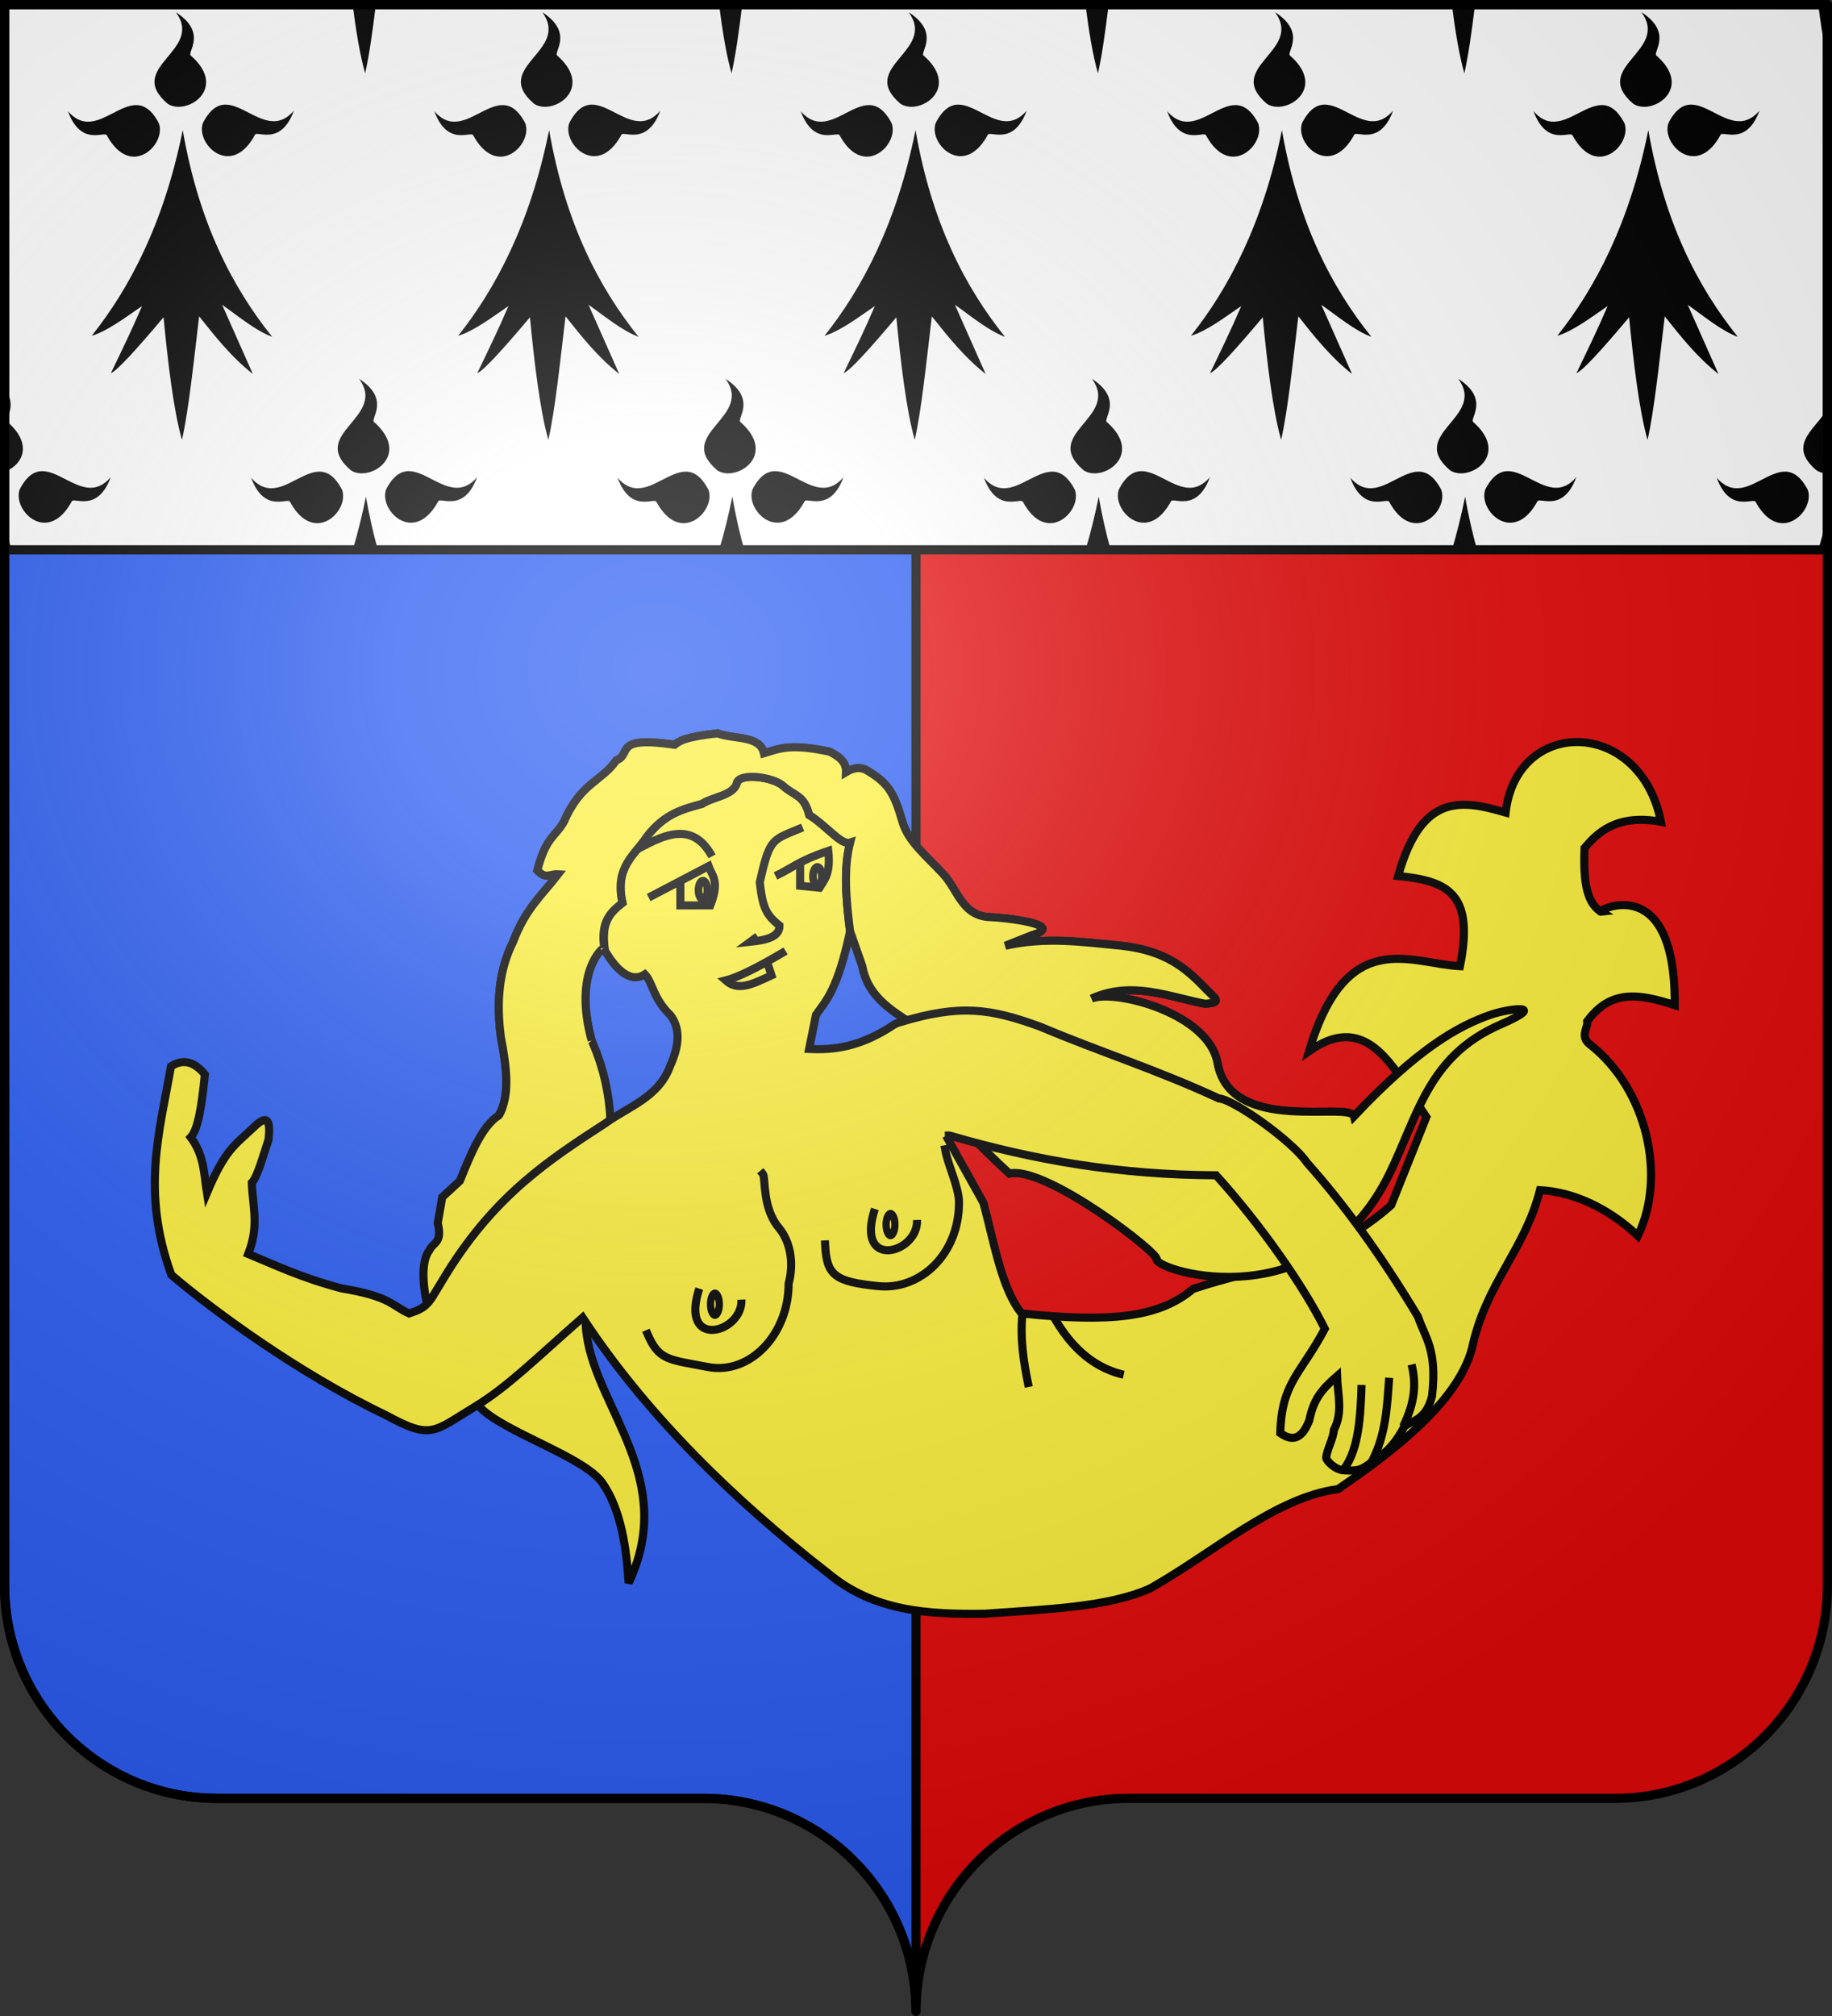 <?xml version="1.0" encoding="UTF-8" standalone="no"?>
<svg
   xmlns:dc="http://purl.org/dc/elements/1.1/"
   xmlns:cc="http://creativecommons.org/ns#"
   xmlns:rdf="http://www.w3.org/1999/02/22-rdf-syntax-ns#"
   xmlns:svg="http://www.w3.org/2000/svg"
   xmlns="http://www.w3.org/2000/svg"
   xmlns:xlink="http://www.w3.org/1999/xlink"
   xmlns:sodipodi="http://sodipodi.sourceforge.net/DTD/sodipodi-0.dtd"
   xmlns:inkscape="http://www.inkscape.org/namespaces/inkscape"
   height="660"
   width="600.003"
   version="1.0"
   id="svg2"
   sodipodi:version="0.32"
   inkscape:version="0.46"
   sodipodi:docname="Blason de la ville de Lancieux (Côtes-d'Armor).svg"
   sodipodi:docbase="C:\Users\Jany\Documents\aaaOuiqui\Blasons\Blasons Gard"
   inkscape:export-filename="/Users/olivier/Desktop/Blason Rouge/Blason_Vide_3D.png"
   inkscape:export-xdpi="144"
   inkscape:export-ydpi="144"
   inkscape:output_extension="org.inkscape.output.svg.inkscape">
  <rect width="100%" height="100%" fill="#333333" stroke="none"/>
  <sodipodi:namedview
     inkscape:window-height="712"
     inkscape:window-width="1024"
     inkscape:pageshadow="2"
     inkscape:pageopacity="0.0"
     guidetolerance="10.0"
     gridtolerance="10.0"
     objecttolerance="10.0"
     borderopacity="1.0"
     bordercolor="#666666"
     pagecolor="#ffffff"
     id="base"
     showgrid="false"
     height="660px"
     inkscape:zoom="0.80000001"
     inkscape:cx="281.33238"
     inkscape:cy="334.24434"
     inkscape:window-x="-4"
     inkscape:window-y="-4"
     inkscape:current-layer="g3482"
     showguides="true"
     inkscape:guide-bbox="true">
    <inkscape:grid
       type="xygrid"
       id="grid2399" />
  </sodipodi:namedview>
  <desc
     id="desc4">Flag of Canton of Valais (Wallis)</desc>
  <defs
     id="defs6">
    <marker
       inkscape:stockid="DotL"
       orient="auto"
       refY="0.0"
       refX="0.0"
       id="DotL"
       style="overflow:visible">
      <path
         id="path3745"
         d="M -2.5,-1.0 C -2.5,1.76 -4.74,4.0 -7.5,4.0 C -10.26,4.0 -12.5,1.76 -12.5,-1.0 C -12.5,-3.76 -10.26,-6.0 -7.5,-6.0 C -4.74,-6.0 -2.5,-3.76 -2.5,-1.0 z "
         style="fill-rule:evenodd;stroke:#000000;stroke-width:1.0pt;marker-start:none;marker-end:none"
         transform="scale(0.8) translate(7.4, 1)" />
    </marker>
    <inkscape:perspective
       sodipodi:type="inkscape:persp3d"
       inkscape:vp_x="0 : 330.00015 : 1"
       inkscape:vp_y="0 : 1000 : 0"
       inkscape:vp_z="600.00299 : 330.00015 : 1"
       inkscape:persp3d-origin="300.0015 : 220.0001 : 1"
       id="perspective22" />
    <linearGradient
       id="linearGradient2893">
      <stop
         style="stop-color:white;stop-opacity:0.314;"
         offset="0"
         id="stop2895" />
      <stop
         id="stop2897"
         offset="0.19"
         style="stop-color:white;stop-opacity:0.251;" />
      <stop
         style="stop-color:#6b6b6b;stop-opacity:0.125;"
         offset="0.6"
         id="stop2901" />
      <stop
         style="stop-color:black;stop-opacity:0.125;"
         offset="1"
         id="stop2899" />
    </linearGradient>
    <radialGradient
       gradientTransform="matrix(1.353,0,0,1.349,-77.629,-85.747)"
       gradientUnits="userSpaceOnUse"
       xlink:href="#linearGradient2893"
       id="radialGradient5187"
       fy="226.331"
       fx="221.445"
       r="300"
       cy="226.331"
       cx="221.445" />
    <linearGradient
       id="linearGradient5177">
      <stop
         offset="0"
         style="stop-color:#ffffff;stop-opacity:0.314"
         id="stop5179" />
      <stop
         offset="0.19"
         style="stop-color:#ffffff;stop-opacity:0.251"
         id="stop5181" />
      <stop
         offset="0.6"
         style="stop-color:#6b6b6b;stop-opacity:0.125"
         id="stop5183" />
      <stop
         offset="1"
         style="stop-color:#000000;stop-opacity:0.125"
         id="stop5185" />
    </linearGradient>
    <inkscape:perspective
       id="perspective5174"
       inkscape:persp3d-origin="300 : 220 : 1"
       inkscape:vp_z="600 : 330 : 1"
       inkscape:vp_y="0 : 1000 : 0"
       inkscape:vp_x="0 : 330 : 1"
       sodipodi:type="inkscape:persp3d" />
    <inkscape:perspective
       id="perspective5365"
       inkscape:persp3d-origin="618.03564 : 462.91565 : 1"
       inkscape:vp_z="1236.0713 : 694.37347 : 1"
       inkscape:vp_y="0 : 1000 : 0"
       inkscape:vp_x="0 : 694.37347 : 1"
       sodipodi:type="inkscape:persp3d" />
    <linearGradient
       id="linearGradient2129">
      <stop
         style="stop-color:white;stop-opacity:0.314;"
         offset="0"
         id="stop2131" />
      <stop
         id="stop2133"
         offset="0.19"
         style="stop-color:white;stop-opacity:0.251;" />
      <stop
         style="stop-color:#6b6b6b;stop-opacity:0.125;"
         offset="0.6"
         id="stop2135" />
      <stop
         style="stop-color:black;stop-opacity:0.125;"
         offset="1"
         id="stop2137" />
    </linearGradient>
    <linearGradient
       id="linearGradient2139">
      <stop
         id="stop2141"
         offset="0"
         style="stop-color:white;stop-opacity:1;" />
      <stop
         style="stop-color:white;stop-opacity:1;"
         offset="0.229"
         id="stop2143" />
      <stop
         id="stop2145"
         offset="1"
         style="stop-color:black;stop-opacity:1;" />
    </linearGradient>
    <linearGradient
       id="linearGradient2147">
      <stop
         id="stop2149"
         offset="0"
         style="stop-color:#fd0000;stop-opacity:1;" />
      <stop
         style="stop-color:#e77275;stop-opacity:0.659;"
         offset="0.5"
         id="stop2151" />
      <stop
         style="stop-color:black;stop-opacity:0.323;"
         offset="1"
         id="stop2153" />
    </linearGradient>
    <radialGradient
       inkscape:collect="always"
       xlink:href="#linearGradient2955"
       id="radialGradient2155"
       cx="225.524"
       cy="218.901"
       fx="225.524"
       fy="218.901"
       r="300"
       gradientTransform="matrix(-4.167939e-4,2.183,-1.884,-3.599562e-4,615.597,-289.121)"
       gradientUnits="userSpaceOnUse" />
    <polygon
       id="polygon2157"
       transform="scale(53,53)"
       points="0,-1 0.588,0.809 -0.951,-0.309 0.951,-0.309 -0.588,0.809 0,-1 " />
    <clipPath
       id="clipPath2159">
      <path
         d="M 0,-200 L 0,600 L 300,600 L 300,-200 L 0,-200 z "
         id="path2161" />
    </clipPath>
    <radialGradient
       inkscape:collect="always"
       xlink:href="#linearGradient2955"
       id="radialGradient2163"
       gradientUnits="userSpaceOnUse"
       gradientTransform="matrix(-4.167939e-4,2.183,-1.884,-3.599562e-4,615.597,-289.121)"
       cx="225.524"
       cy="218.901"
       fx="225.524"
       fy="218.901"
       r="300" />
    <radialGradient
       inkscape:collect="always"
       xlink:href="#linearGradient2955"
       id="radialGradient2165"
       gradientUnits="userSpaceOnUse"
       gradientTransform="matrix(0,1.749,-1.593,-1.049767e-7,551.788,-191.29)"
       cx="225.524"
       cy="218.901"
       fx="225.524"
       fy="218.901"
       r="300" />
    <radialGradient
       inkscape:collect="always"
       xlink:href="#linearGradient2955"
       id="radialGradient2167"
       gradientUnits="userSpaceOnUse"
       gradientTransform="matrix(0,1.386,-1.323,-5.741131e-8,-158.082,-109.541)"
       cx="225.524"
       cy="218.901"
       fx="225.524"
       fy="218.901"
       r="300" />
    <linearGradient
       id="linearGradient1949">
      <stop
         style="stop-color:white;stop-opacity:0.314;"
         offset="0"
         id="stop1951" />
      <stop
         id="stop1953"
         offset="0.19"
         style="stop-color:white;stop-opacity:0.251;" />
      <stop
         style="stop-color:#6b6b6b;stop-opacity:0.125;"
         offset="0.6"
         id="stop1955" />
      <stop
         style="stop-color:black;stop-opacity:0.125;"
         offset="1"
         id="stop1957" />
    </linearGradient>
    <linearGradient
       id="linearGradient1959">
      <stop
         id="stop1961"
         offset="0"
         style="stop-color:white;stop-opacity:1;" />
      <stop
         style="stop-color:white;stop-opacity:1;"
         offset="0.229"
         id="stop1963" />
      <stop
         id="stop1965"
         offset="1"
         style="stop-color:black;stop-opacity:1;" />
    </linearGradient>
    <linearGradient
       id="linearGradient1967">
      <stop
         id="stop1969"
         offset="0"
         style="stop-color:#fd0000;stop-opacity:1;" />
      <stop
         style="stop-color:#e77275;stop-opacity:0.659;"
         offset="0.5"
         id="stop1971" />
      <stop
         style="stop-color:black;stop-opacity:0.323;"
         offset="1"
         id="stop1973" />
    </linearGradient>
    <radialGradient
       inkscape:collect="always"
       xlink:href="#linearGradient2955"
       id="radialGradient1975"
       cx="225.524"
       cy="218.901"
       fx="225.524"
       fy="218.901"
       r="300"
       gradientTransform="matrix(-4.167939e-4,2.183,-1.884,-3.599562e-4,615.597,-289.121)"
       gradientUnits="userSpaceOnUse" />
    <polygon
       id="polygon1977"
       transform="scale(53,53)"
       points="0,-1 0.588,0.809 -0.951,-0.309 0.951,-0.309 -0.588,0.809 0,-1 " />
    <clipPath
       id="clipPath1979">
      <path
         d="M 0,-200 L 0,600 L 300,600 L 300,-200 L 0,-200 z "
         id="path1981" />
    </clipPath>
    <radialGradient
       inkscape:collect="always"
       xlink:href="#linearGradient2955"
       id="radialGradient1983"
       gradientUnits="userSpaceOnUse"
       gradientTransform="matrix(-4.167939e-4,2.183,-1.884,-3.599562e-4,615.597,-289.121)"
       cx="225.524"
       cy="218.901"
       fx="225.524"
       fy="218.901"
       r="300" />
    <radialGradient
       inkscape:collect="always"
       xlink:href="#linearGradient2955"
       id="radialGradient1985"
       gradientUnits="userSpaceOnUse"
       gradientTransform="matrix(0,1.749,-1.593,-1.049767e-7,551.788,-191.29)"
       cx="225.524"
       cy="218.901"
       fx="225.524"
       fy="218.901"
       r="300" />
    <radialGradient
       inkscape:collect="always"
       xlink:href="#linearGradient2955"
       id="radialGradient1987"
       gradientUnits="userSpaceOnUse"
       gradientTransform="matrix(0,1.386,-1.323,-5.741131e-8,-158.082,-109.541)"
       cx="225.524"
       cy="218.901"
       fx="225.524"
       fy="218.901"
       r="300" />
    <radialGradient
       r="300"
       fy="218.901"
       fx="225.524"
       cy="218.901"
       cx="225.524"
       gradientTransform="matrix(0,1.386,-1.323,-5.741131e-8,-158.082,-109.541)"
       gradientUnits="userSpaceOnUse"
       id="radialGradient2871"
       xlink:href="#linearGradient2955"
       inkscape:collect="always" />
    <radialGradient
       r="300"
       fy="218.901"
       fx="225.524"
       cy="218.901"
       cx="225.524"
       gradientTransform="matrix(0,1.749,-1.593,-1.049767e-7,551.788,-191.29)"
       gradientUnits="userSpaceOnUse"
       id="radialGradient2865"
       xlink:href="#linearGradient2955"
       inkscape:collect="always" />
    <radialGradient
       r="300"
       fy="218.901"
       fx="225.524"
       cy="218.901"
       cx="225.524"
       gradientTransform="matrix(-4.167939e-4,2.183,-1.884,-3.599562e-4,615.597,-289.121)"
       gradientUnits="userSpaceOnUse"
       id="radialGradient1911"
       xlink:href="#linearGradient2955"
       inkscape:collect="always" />
    <clipPath
       id="clip">
      <path
         id="path10"
         d="M 0,-200 L 0,600 L 300,600 L 300,-200 L 0,-200 z " />
    </clipPath>
    <polygon
       points="0,-1 0.588,0.809 -0.951,-0.309 0.951,-0.309 -0.588,0.809 0,-1 "
       transform="scale(53,53)"
       id="star" />
    <radialGradient
       gradientUnits="userSpaceOnUse"
       gradientTransform="matrix(-4.167939e-4,2.183,-1.884,-3.599562e-4,615.597,-289.121)"
       r="300"
       fy="218.901"
       fx="225.524"
       cy="218.901"
       cx="225.524"
       id="radialGradient2961"
       xlink:href="#linearGradient2955"
       inkscape:collect="always" />
    <linearGradient
       id="linearGradient2955">
      <stop
         style="stop-color:#fd0000;stop-opacity:1;"
         offset="0"
         id="stop2867" />
      <stop
         id="stop2873"
         offset="0.5"
         style="stop-color:#e77275;stop-opacity:0.659;" />
      <stop
         id="stop2959"
         offset="1"
         style="stop-color:black;stop-opacity:0.323;" />
    </linearGradient>
    <linearGradient
       id="linearGradient2885">
      <stop
         style="stop-color:white;stop-opacity:1;"
         offset="0"
         id="stop2887" />
      <stop
         id="stop2891"
         offset="0.229"
         style="stop-color:white;stop-opacity:1;" />
      <stop
         style="stop-color:black;stop-opacity:1;"
         offset="1"
         id="stop2889" />
    </linearGradient>
    <linearGradient
       id="linearGradient6875">
      <stop
         id="stop6877"
         offset="0"
         style="stop-color:white;stop-opacity:0.314;" />
      <stop
         style="stop-color:white;stop-opacity:0.251;"
         offset="0.19"
         id="stop6879" />
      <stop
         id="stop6881"
         offset="0.6"
         style="stop-color:#6b6b6b;stop-opacity:0.125;" />
      <stop
         id="stop6883"
         offset="1"
         style="stop-color:black;stop-opacity:0.125;" />
    </linearGradient>
    <inkscape:perspective
       id="perspective6872"
       inkscape:persp3d-origin="300 : 220 : 1"
       inkscape:vp_z="600 : 330 : 1"
       inkscape:vp_y="0 : 1000 : 0"
       inkscape:vp_x="0 : 330 : 1"
       sodipodi:type="inkscape:persp3d" />
    <inkscape:perspective
       sodipodi:type="inkscape:persp3d"
       inkscape:vp_x="0 : 526.18109 : 1"
       inkscape:vp_y="0 : 1000 : 0"
       inkscape:vp_z="744.09448 : 526.18109 : 1"
       inkscape:persp3d-origin="372.04724 : 350.78739 : 1"
       id="perspective27695" />
    <inkscape:perspective
       id="perspective2703"
       inkscape:persp3d-origin="372.04724 : 350.78739 : 1"
       inkscape:vp_z="744.09448 : 526.18109 : 1"
       inkscape:vp_y="0 : 1000 : 0"
       inkscape:vp_x="0 : 526.18109 : 1"
       sodipodi:type="inkscape:persp3d" />
    <marker
       inkscape:stockid="DotL"
       orient="auto"
       refY="0"
       refX="0"
       id="marker23847"
       style="overflow:visible">
      <path
         id="path23849"
         d="M -2.5,-1 C -2.5,1.76 -4.74,4 -7.5,4 C -10.26,4 -12.5,1.76 -12.5,-1 C -12.5,-3.76 -10.26,-6 -7.5,-6 C -4.74,-6 -2.5,-3.76 -2.5,-1 z"
         style="fill-rule:evenodd;stroke:#000000;stroke-width:1pt;marker-start:none;marker-end:none"
         transform="matrix(0.8,0,0,0.8,5.92,0.8)" />
    </marker>
    <inkscape:perspective
       sodipodi:type="inkscape:persp3d"
       inkscape:vp_x="0 : 330.00015 : 1"
       inkscape:vp_y="0 : 1000 : 0"
       inkscape:vp_z="600.00299 : 330.00015 : 1"
       inkscape:persp3d-origin="300.0015 : 220.0001 : 1"
       id="perspective23845" />
    <linearGradient
       id="linearGradient2910">
      <stop
         style="stop-color:white;stop-opacity:0.314;"
         offset="0"
         id="stop2912" />
      <stop
         id="stop2914"
         offset="0.19"
         style="stop-color:white;stop-opacity:0.251;" />
      <stop
         style="stop-color:#6b6b6b;stop-opacity:0.125;"
         offset="0.6"
         id="stop2916" />
      <stop
         style="stop-color:black;stop-opacity:0.125;"
         offset="1"
         id="stop2918" />
    </linearGradient>
    <radialGradient
       inkscape:collect="always"
       xlink:href="#linearGradient2893"
       id="radialGradient2920"
       gradientUnits="userSpaceOnUse"
       gradientTransform="matrix(1.353,0,0,1.349,-75.57,-85.747)"
       cx="221.445"
       cy="226.331"
       fx="221.445"
       fy="226.331"
       r="300" />
    <radialGradient
       gradientTransform="matrix(1.353,0,0,1.349,-77.629,-85.747)"
       gradientUnits="userSpaceOnUse"
       xlink:href="#linearGradient2893"
       id="radialGradient23837"
       fy="226.331"
       fx="221.445"
       r="300"
       cy="226.331"
       cx="221.445" />
    <linearGradient
       id="linearGradient23827">
      <stop
         offset="0"
         style="stop-color:#ffffff;stop-opacity:0.314"
         id="stop23829" />
      <stop
         offset="0.19"
         style="stop-color:#ffffff;stop-opacity:0.251"
         id="stop23831" />
      <stop
         offset="0.6"
         style="stop-color:#6b6b6b;stop-opacity:0.125"
         id="stop23833" />
      <stop
         offset="1"
         style="stop-color:#000000;stop-opacity:0.125"
         id="stop23835" />
    </linearGradient>
    <inkscape:perspective
       id="perspective23825"
       inkscape:persp3d-origin="300 : 220 : 1"
       inkscape:vp_z="600 : 330 : 1"
       inkscape:vp_y="0 : 1000 : 0"
       inkscape:vp_x="0 : 330 : 1"
       sodipodi:type="inkscape:persp3d" />
    <inkscape:perspective
       id="perspective23823"
       inkscape:persp3d-origin="618.03564 : 462.91565 : 1"
       inkscape:vp_z="1236.0713 : 694.37347 : 1"
       inkscape:vp_y="0 : 1000 : 0"
       inkscape:vp_x="0 : 694.37347 : 1"
       sodipodi:type="inkscape:persp3d" />
    <linearGradient
       id="linearGradient23813">
      <stop
         style="stop-color:white;stop-opacity:0.314;"
         offset="0"
         id="stop23815" />
      <stop
         id="stop23817"
         offset="0.19"
         style="stop-color:white;stop-opacity:0.251;" />
      <stop
         style="stop-color:#6b6b6b;stop-opacity:0.125;"
         offset="0.6"
         id="stop23819" />
      <stop
         style="stop-color:black;stop-opacity:0.125;"
         offset="1"
         id="stop23821" />
    </linearGradient>
    <linearGradient
       id="linearGradient23805">
      <stop
         id="stop23807"
         offset="0"
         style="stop-color:white;stop-opacity:1;" />
      <stop
         style="stop-color:white;stop-opacity:1;"
         offset="0.229"
         id="stop23809" />
      <stop
         id="stop23811"
         offset="1"
         style="stop-color:black;stop-opacity:1;" />
    </linearGradient>
    <linearGradient
       id="linearGradient23797">
      <stop
         id="stop23799"
         offset="0"
         style="stop-color:#fd0000;stop-opacity:1;" />
      <stop
         style="stop-color:#e77275;stop-opacity:0.659;"
         offset="0.5"
         id="stop23801" />
      <stop
         style="stop-color:black;stop-opacity:0.323;"
         offset="1"
         id="stop23803" />
    </linearGradient>
    <radialGradient
       inkscape:collect="always"
       xlink:href="#linearGradient2955"
       id="radialGradient23795"
       cx="225.524"
       cy="218.901"
       fx="225.524"
       fy="218.901"
       r="300"
       gradientTransform="matrix(-4.167939e-4,2.183,-1.884,-3.599562e-4,615.597,-289.121)"
       gradientUnits="userSpaceOnUse" />
    <polygon
       id="polygon23793"
       transform="scale(53,53)"
       points="0,-1 0.588,0.809 -0.951,-0.309 0.951,-0.309 -0.588,0.809 0,-1 " />
    <clipPath
       id="clipPath23789">
      <path
         d="M 0,-200 L 0,600 L 300,600 L 300,-200 L 0,-200 z"
         id="path23791" />
    </clipPath>
    <radialGradient
       inkscape:collect="always"
       xlink:href="#linearGradient2955"
       id="radialGradient23787"
       gradientUnits="userSpaceOnUse"
       gradientTransform="matrix(-4.167939e-4,2.183,-1.884,-3.599562e-4,615.597,-289.121)"
       cx="225.524"
       cy="218.901"
       fx="225.524"
       fy="218.901"
       r="300" />
    <radialGradient
       inkscape:collect="always"
       xlink:href="#linearGradient2955"
       id="radialGradient23785"
       gradientUnits="userSpaceOnUse"
       gradientTransform="matrix(0,1.749,-1.593,-1.049767e-7,551.788,-191.29)"
       cx="225.524"
       cy="218.901"
       fx="225.524"
       fy="218.901"
       r="300" />
    <radialGradient
       inkscape:collect="always"
       xlink:href="#linearGradient2955"
       id="radialGradient23783"
       gradientUnits="userSpaceOnUse"
       gradientTransform="matrix(0,1.386,-1.323,-5.741131e-8,-158.082,-109.541)"
       cx="225.524"
       cy="218.901"
       fx="225.524"
       fy="218.901"
       r="300" />
    <linearGradient
       id="linearGradient23773">
      <stop
         style="stop-color:white;stop-opacity:0.314;"
         offset="0"
         id="stop23775" />
      <stop
         id="stop23777"
         offset="0.19"
         style="stop-color:white;stop-opacity:0.251;" />
      <stop
         style="stop-color:#6b6b6b;stop-opacity:0.125;"
         offset="0.6"
         id="stop23779" />
      <stop
         style="stop-color:black;stop-opacity:0.125;"
         offset="1"
         id="stop23781" />
    </linearGradient>
    <linearGradient
       id="linearGradient23765">
      <stop
         id="stop23767"
         offset="0"
         style="stop-color:white;stop-opacity:1;" />
      <stop
         style="stop-color:white;stop-opacity:1;"
         offset="0.229"
         id="stop23769" />
      <stop
         id="stop23771"
         offset="1"
         style="stop-color:black;stop-opacity:1;" />
    </linearGradient>
    <linearGradient
       id="linearGradient23757">
      <stop
         id="stop23759"
         offset="0"
         style="stop-color:#fd0000;stop-opacity:1;" />
      <stop
         style="stop-color:#e77275;stop-opacity:0.659;"
         offset="0.5"
         id="stop23761" />
      <stop
         style="stop-color:black;stop-opacity:0.323;"
         offset="1"
         id="stop23763" />
    </linearGradient>
    <radialGradient
       inkscape:collect="always"
       xlink:href="#linearGradient2955"
       id="radialGradient23755"
       cx="225.524"
       cy="218.901"
       fx="225.524"
       fy="218.901"
       r="300"
       gradientTransform="matrix(-4.167939e-4,2.183,-1.884,-3.599562e-4,615.597,-289.121)"
       gradientUnits="userSpaceOnUse" />
    <polygon
       id="polygon23753"
       transform="scale(53,53)"
       points="0,-1 0.588,0.809 -0.951,-0.309 0.951,-0.309 -0.588,0.809 0,-1 " />
    <clipPath
       id="clipPath23749">
      <path
         d="M 0,-200 L 0,600 L 300,600 L 300,-200 L 0,-200 z"
         id="path23751" />
    </clipPath>
    <radialGradient
       inkscape:collect="always"
       xlink:href="#linearGradient2955"
       id="radialGradient23747"
       gradientUnits="userSpaceOnUse"
       gradientTransform="matrix(-4.167939e-4,2.183,-1.884,-3.599562e-4,615.597,-289.121)"
       cx="225.524"
       cy="218.901"
       fx="225.524"
       fy="218.901"
       r="300" />
    <radialGradient
       inkscape:collect="always"
       xlink:href="#linearGradient2955"
       id="radialGradient23745"
       gradientUnits="userSpaceOnUse"
       gradientTransform="matrix(0,1.749,-1.593,-1.049767e-7,551.788,-191.29)"
       cx="225.524"
       cy="218.901"
       fx="225.524"
       fy="218.901"
       r="300" />
    <radialGradient
       inkscape:collect="always"
       xlink:href="#linearGradient2955"
       id="radialGradient23743"
       gradientUnits="userSpaceOnUse"
       gradientTransform="matrix(0,1.386,-1.323,-5.741131e-8,-158.082,-109.541)"
       cx="225.524"
       cy="218.901"
       fx="225.524"
       fy="218.901"
       r="300" />
    <radialGradient
       r="300"
       fy="218.901"
       fx="225.524"
       cy="218.901"
       cx="225.524"
       gradientTransform="matrix(0,1.386,-1.323,-5.741131e-8,-158.082,-109.541)"
       gradientUnits="userSpaceOnUse"
       id="radialGradient23741"
       xlink:href="#linearGradient2955"
       inkscape:collect="always" />
    <radialGradient
       r="300"
       fy="218.901"
       fx="225.524"
       cy="218.901"
       cx="225.524"
       gradientTransform="matrix(0,1.749,-1.593,-1.049767e-7,551.788,-191.29)"
       gradientUnits="userSpaceOnUse"
       id="radialGradient23739"
       xlink:href="#linearGradient2955"
       inkscape:collect="always" />
    <radialGradient
       r="300"
       fy="218.901"
       fx="225.524"
       cy="218.901"
       cx="225.524"
       gradientTransform="matrix(-4.167939e-4,2.183,-1.884,-3.599562e-4,615.597,-289.121)"
       gradientUnits="userSpaceOnUse"
       id="radialGradient23737"
       xlink:href="#linearGradient2955"
       inkscape:collect="always" />
    <clipPath
       id="clipPath23733">
      <path
         id="path23735"
         d="M 0,-200 L 0,600 L 300,600 L 300,-200 L 0,-200 z" />
    </clipPath>
    <polygon
       points="0,-1 0.588,0.809 -0.951,-0.309 0.951,-0.309 -0.588,0.809 0,-1 "
       transform="scale(53,53)"
       id="polygon23731" />
    <radialGradient
       gradientUnits="userSpaceOnUse"
       gradientTransform="matrix(-4.167939e-4,2.183,-1.884,-3.599562e-4,615.597,-289.121)"
       r="300"
       fy="218.901"
       fx="225.524"
       cy="218.901"
       cx="225.524"
       id="radialGradient23729"
       xlink:href="#linearGradient2955"
       inkscape:collect="always" />
    <linearGradient
       id="linearGradient23721">
      <stop
         style="stop-color:#fd0000;stop-opacity:1;"
         offset="0"
         id="stop23723" />
      <stop
         id="stop23725"
         offset="0.5"
         style="stop-color:#e77275;stop-opacity:0.659;" />
      <stop
         id="stop23727"
         offset="1"
         style="stop-color:black;stop-opacity:0.323;" />
    </linearGradient>
    <linearGradient
       id="linearGradient23713">
      <stop
         style="stop-color:white;stop-opacity:1;"
         offset="0"
         id="stop23715" />
      <stop
         id="stop23717"
         offset="0.229"
         style="stop-color:white;stop-opacity:1;" />
      <stop
         style="stop-color:black;stop-opacity:1;"
         offset="1"
         id="stop23719" />
    </linearGradient>
    <linearGradient
       id="linearGradient23703">
      <stop
         id="stop23705"
         offset="0"
         style="stop-color:white;stop-opacity:0.314;" />
      <stop
         style="stop-color:white;stop-opacity:0.251;"
         offset="0.19"
         id="stop23707" />
      <stop
         id="stop23709"
         offset="0.6"
         style="stop-color:#6b6b6b;stop-opacity:0.125;" />
      <stop
         id="stop23711"
         offset="1"
         style="stop-color:black;stop-opacity:0.125;" />
    </linearGradient>
    <inkscape:perspective
       id="perspective23701"
       inkscape:persp3d-origin="300 : 220 : 1"
       inkscape:vp_z="600 : 330 : 1"
       inkscape:vp_y="0 : 1000 : 0"
       inkscape:vp_x="0 : 330 : 1"
       sodipodi:type="inkscape:persp3d" />
    <inkscape:perspective
       sodipodi:type="inkscape:persp3d"
       inkscape:vp_x="0 : 526.18109 : 1"
       inkscape:vp_y="0 : 1000 : 0"
       inkscape:vp_z="744.09448 : 526.18109 : 1"
       inkscape:persp3d-origin="372.04724 : 350.78739 : 1"
       id="perspective23699" />
    <inkscape:perspective
       id="perspective23697"
       inkscape:persp3d-origin="372.04724 : 350.78739 : 1"
       inkscape:vp_z="744.09448 : 526.18109 : 1"
       inkscape:vp_y="0 : 1000 : 0"
       inkscape:vp_x="0 : 526.18109 : 1"
       sodipodi:type="inkscape:persp3d" />
    <linearGradient
       id="linearGradient23687">
      <stop
         id="stop23689"
         offset="0"
         style="stop-color:white;stop-opacity:0.314;" />
      <stop
         style="stop-color:white;stop-opacity:0.251;"
         offset="0.19"
         id="stop23691" />
      <stop
         id="stop23693"
         offset="0.6"
         style="stop-color:#6b6b6b;stop-opacity:0.125;" />
      <stop
         id="stop23695"
         offset="1"
         style="stop-color:black;stop-opacity:0.125;" />
    </linearGradient>
    <inkscape:perspective
       id="perspective8873"
       inkscape:persp3d-origin="300 : 400 : 1"
       inkscape:vp_z="700 : 600 : 1"
       inkscape:vp_y="0 : 1000 : 0"
       inkscape:vp_x="-50 : 600 : 1"
       sodipodi:type="inkscape:persp3d" />
    <inkscape:perspective
       id="perspective2481"
       inkscape:persp3d-origin="300 : 400 : 1"
       inkscape:vp_z="700 : 600 : 1"
       inkscape:vp_y="0 : 1000 : 0"
       inkscape:vp_x="-50 : 600 : 1"
       sodipodi:type="inkscape:persp3d" />
    <inkscape:perspective
       id="perspective8511"
       inkscape:persp3d-origin="372.04724 : 350.78739 : 1"
       inkscape:vp_z="744.09448 : 526.18109 : 1"
       inkscape:vp_y="0 : 1000 : 0"
       inkscape:vp_x="0 : 526.18109 : 1"
       sodipodi:type="inkscape:persp3d" />
    <inkscape:perspective
       id="perspective2445"
       inkscape:persp3d-origin="372.04724 : 350.78739 : 1"
       inkscape:vp_z="744.09448 : 526.18109 : 1"
       inkscape:vp_y="0 : 1000 : 0"
       inkscape:vp_x="0 : 526.18109 : 1"
       sodipodi:type="inkscape:persp3d" />
    <radialGradient
       r="300"
       fy="200.448"
       fx="285.186"
       cy="200.448"
       cx="285.186"
       gradientTransform="matrix(1.551,0,0,1.35,-152.894,151.099)"
       gradientUnits="userSpaceOnUse"
       id="radialGradient11919"
       xlink:href="#linearGradient2893"
       inkscape:collect="always" />
    <linearGradient
       id="linearGradient8698">
      <stop
         id="stop8700"
         offset="0"
         style="stop-color:white;stop-opacity:0.314;" />
      <stop
         style="stop-color:white;stop-opacity:0.251;"
         offset="0.19"
         id="stop8702" />
      <stop
         id="stop8704"
         offset="0.6"
         style="stop-color:#6b6b6b;stop-opacity:0.125;" />
      <stop
         id="stop8706"
         offset="1"
         style="stop-color:black;stop-opacity:0.125;" />
    </linearGradient>
    <inkscape:perspective
       id="perspective8738"
       inkscape:persp3d-origin="372.04724 : 350.78739 : 1"
       inkscape:vp_z="744.09448 : 526.18109 : 1"
       inkscape:vp_y="0 : 1000 : 0"
       inkscape:vp_x="0 : 526.18109 : 1"
       sodipodi:type="inkscape:persp3d" />
    <radialGradient
       r="300"
       fy="200.448"
       fx="285.186"
       cy="200.448"
       cx="285.186"
       gradientTransform="matrix(1.551,0,0,1.35,-152.894,151.099)"
       gradientUnits="userSpaceOnUse"
       id="radialGradient8736"
       xlink:href="#linearGradient2893"
       inkscape:collect="always" />
    <linearGradient
       id="linearGradient8726">
      <stop
         id="stop8728"
         offset="0"
         style="stop-color:white;stop-opacity:0.314;" />
      <stop
         style="stop-color:white;stop-opacity:0.251;"
         offset="0.19"
         id="stop8730" />
      <stop
         id="stop8732"
         offset="0.6"
         style="stop-color:#6b6b6b;stop-opacity:0.125;" />
      <stop
         id="stop8734"
         offset="1"
         style="stop-color:black;stop-opacity:0.125;" />
    </linearGradient>
    <inkscape:perspective
       id="perspective18528"
       inkscape:persp3d-origin="372.04724 : 350.78739 : 1"
       inkscape:vp_z="744.09448 : 526.18109 : 1"
       inkscape:vp_y="0 : 1000 : 0"
       inkscape:vp_x="0 : 526.18109 : 1"
       sodipodi:type="inkscape:persp3d" />
    <radialGradient
       r="300"
       fy="226.331"
       fx="221.445"
       cy="226.331"
       cx="221.445"
       gradientTransform="matrix(1.353,0,0,1.349,-77.629,-85.747)"
       gradientUnits="userSpaceOnUse"
       id="radialGradient3163"
       xlink:href="#linearGradient2893"
       inkscape:collect="always" />
    <radialGradient
       r="300"
       fy="218.901"
       fx="225.524"
       cy="218.901"
       cx="225.524"
       gradientTransform="matrix(0,1.386,-1.323,-5.741131e-8,-158.082,-109.541)"
       gradientUnits="userSpaceOnUse"
       id="radialGradient3022"
       xlink:href="#linearGradient2955"
       inkscape:collect="always" />
    <radialGradient
       r="300"
       fy="218.901"
       fx="225.524"
       cy="218.901"
       cx="225.524"
       gradientTransform="matrix(0,1.749,-1.593,-1.049767e-7,551.788,-191.29)"
       gradientUnits="userSpaceOnUse"
       id="radialGradient3020"
       xlink:href="#linearGradient2955"
       inkscape:collect="always" />
    <radialGradient
       r="300"
       fy="218.901"
       fx="225.524"
       cy="218.901"
       cx="225.524"
       gradientTransform="matrix(-4.167939e-4,2.183,-1.884,-3.599562e-4,615.597,-289.121)"
       gradientUnits="userSpaceOnUse"
       id="radialGradient3018"
       xlink:href="#linearGradient2955"
       inkscape:collect="always" />
    <clipPath
       id="clipPath3014">
      <path
         id="path3016"
         d="M 0,-200 L 0,600 L 300,600 L 300,-200 L 0,-200 z" />
    </clipPath>
    <polygon
       points="0,-1 0.588,0.809 -0.951,-0.309 0.951,-0.309 -0.588,0.809 0,-1 "
       transform="scale(53,53)"
       id="polygon3012" />
    <radialGradient
       gradientUnits="userSpaceOnUse"
       gradientTransform="matrix(-4.167939e-4,2.183,-1.884,-3.599562e-4,615.597,-289.121)"
       r="300"
       fy="218.901"
       fx="225.524"
       cy="218.901"
       cx="225.524"
       id="radialGradient3010"
       xlink:href="#linearGradient2955"
       inkscape:collect="always" />
    <linearGradient
       id="linearGradient3002">
      <stop
         style="stop-color:#fd0000;stop-opacity:1;"
         offset="0"
         id="stop3004" />
      <stop
         id="stop3006"
         offset="0.5"
         style="stop-color:#e77275;stop-opacity:0.659;" />
      <stop
         id="stop3008"
         offset="1"
         style="stop-color:black;stop-opacity:0.323;" />
    </linearGradient>
    <linearGradient
       id="linearGradient2994">
      <stop
         style="stop-color:white;stop-opacity:1;"
         offset="0"
         id="stop2996" />
      <stop
         id="stop2998"
         offset="0.229"
         style="stop-color:white;stop-opacity:1;" />
      <stop
         style="stop-color:black;stop-opacity:1;"
         offset="1"
         id="stop3000" />
    </linearGradient>
    <linearGradient
       id="linearGradient2984">
      <stop
         id="stop2986"
         offset="0"
         style="stop-color:white;stop-opacity:0.314;" />
      <stop
         style="stop-color:white;stop-opacity:0.251;"
         offset="0.19"
         id="stop2988" />
      <stop
         id="stop2990"
         offset="0.6"
         style="stop-color:#6b6b6b;stop-opacity:0.125;" />
      <stop
         id="stop2992"
         offset="1"
         style="stop-color:black;stop-opacity:0.125;" />
    </linearGradient>
    <inkscape:perspective
       id="perspective37"
       inkscape:persp3d-origin="300 : 220 : 1"
       inkscape:vp_z="600 : 330 : 1"
       inkscape:vp_y="0 : 1000 : 0"
       inkscape:vp_x="0 : 330 : 1"
       sodipodi:type="inkscape:persp3d" />
    <inkscape:perspective
       id="perspective3146"
       inkscape:persp3d-origin="372.04724 : 350.78739 : 1"
       inkscape:vp_z="744.09448 : 526.18109 : 1"
       inkscape:vp_y="0 : 1000 : 0"
       inkscape:vp_x="0 : 526.18109 : 1"
       sodipodi:type="inkscape:persp3d" />
    <radialGradient
       r="300"
       fy="200.448"
       fx="285.186"
       cy="200.448"
       cx="285.186"
       gradientTransform="matrix(1.551,0,0,1.35,-152.894,151.099)"
       gradientUnits="userSpaceOnUse"
       id="radialGradient3144"
       xlink:href="#linearGradient2893"
       inkscape:collect="always" />
    <linearGradient
       id="linearGradient3134">
      <stop
         id="stop3136"
         offset="0"
         style="stop-color:white;stop-opacity:0.314;" />
      <stop
         style="stop-color:white;stop-opacity:0.251;"
         offset="0.19"
         id="stop3138" />
      <stop
         id="stop3140"
         offset="0.6"
         style="stop-color:#6b6b6b;stop-opacity:0.125;" />
      <stop
         id="stop3142"
         offset="1"
         style="stop-color:black;stop-opacity:0.125;" />
    </linearGradient>
    <inkscape:perspective
       sodipodi:type="inkscape:persp3d"
       inkscape:vp_x="0 : 526.18109 : 1"
       inkscape:vp_y="0 : 1000 : 0"
       inkscape:vp_z="744.09448 : 526.18109 : 1"
       inkscape:persp3d-origin="372.04724 : 350.78739 : 1"
       id="perspective3320" />
    <inkscape:perspective
       id="perspective3318"
       inkscape:persp3d-origin="372.04724 : 350.78739 : 1"
       inkscape:vp_z="744.09448 : 526.18109 : 1"
       inkscape:vp_y="0 : 1000 : 0"
       inkscape:vp_x="0 : 526.18109 : 1"
       sodipodi:type="inkscape:persp3d" />
    <inkscape:perspective
       id="perspective3111"
       inkscape:persp3d-origin="372.04724 : 350.78739 : 1"
       inkscape:vp_z="744.09448 : 526.18109 : 1"
       inkscape:vp_y="0 : 1000 : 0"
       inkscape:vp_x="0 : 526.18109 : 1"
       sodipodi:type="inkscape:persp3d" />
    <inkscape:perspective
       sodipodi:type="inkscape:persp3d"
       inkscape:vp_x="0 : 526.18109 : 1"
       inkscape:vp_y="0 : 1000 : 0"
       inkscape:vp_z="744.09448 : 526.18109 : 1"
       inkscape:persp3d-origin="372.04724 : 350.78739 : 1"
       id="perspective6313" />
    <inkscape:perspective
       sodipodi:type="inkscape:persp3d"
       inkscape:vp_x="0 : 526.18109 : 1"
       inkscape:vp_y="0 : 1000 : 0"
       inkscape:vp_z="744.09448 : 526.18109 : 1"
       inkscape:persp3d-origin="372.04724 : 350.78739 : 1"
       id="perspective6311" />
    <inkscape:perspective
       id="perspective6309"
       inkscape:persp3d-origin="372.04724 : 350.78739 : 1"
       inkscape:vp_z="744.09448 : 526.18109 : 1"
       inkscape:vp_y="0 : 1000 : 0"
       inkscape:vp_x="0 : 526.18109 : 1"
       sodipodi:type="inkscape:persp3d" />
    <inkscape:perspective
       sodipodi:type="inkscape:persp3d"
       inkscape:vp_x="0 : 330 : 1"
       inkscape:vp_y="0 : 1000 : 0"
       inkscape:vp_z="600 : 330 : 1"
       inkscape:persp3d-origin="300 : 220 : 1"
       id="perspective3120" />
    <linearGradient
       id="linearGradient3123">
      <stop
         style="stop-color:white;stop-opacity:0.314;"
         offset="0"
         id="stop3125" />
      <stop
         id="stop3127"
         offset="0.19"
         style="stop-color:white;stop-opacity:0.251;" />
      <stop
         style="stop-color:#6b6b6b;stop-opacity:0.125;"
         offset="0.6"
         id="stop3129" />
      <stop
         style="stop-color:black;stop-opacity:0.125;"
         offset="1"
         id="stop3131" />
    </linearGradient>
    <linearGradient
       id="linearGradient3133">
      <stop
         id="stop3135"
         offset="0"
         style="stop-color:white;stop-opacity:1;" />
      <stop
         style="stop-color:white;stop-opacity:1;"
         offset="0.229"
         id="stop3137" />
      <stop
         id="stop3139"
         offset="1"
         style="stop-color:black;stop-opacity:1;" />
    </linearGradient>
    <linearGradient
       id="linearGradient3141">
      <stop
         id="stop3143"
         offset="0"
         style="stop-color:#fd0000;stop-opacity:1;" />
      <stop
         style="stop-color:#e77275;stop-opacity:0.659;"
         offset="0.5"
         id="stop3145" />
      <stop
         style="stop-color:black;stop-opacity:0.323;"
         offset="1"
         id="stop3147" />
    </linearGradient>
    <radialGradient
       inkscape:collect="always"
       xlink:href="#linearGradient2955"
       id="radialGradient3149"
       cx="225.524"
       cy="218.901"
       fx="225.524"
       fy="218.901"
       r="300"
       gradientTransform="matrix(-4.167939e-4,2.183,-1.884,-3.599562e-4,615.597,-289.121)"
       gradientUnits="userSpaceOnUse" />
    <polygon
       id="polygon3151"
       transform="scale(53,53)"
       points="0,-1 0.588,0.809 -0.951,-0.309 0.951,-0.309 -0.588,0.809 0,-1 " />
    <clipPath
       id="clipPath3153">
      <path
         d="M 0,-200 L 0,600 L 300,600 L 300,-200 L 0,-200 z"
         id="path3155" />
    </clipPath>
    <radialGradient
       inkscape:collect="always"
       xlink:href="#linearGradient2955"
       id="radialGradient3157"
       gradientUnits="userSpaceOnUse"
       gradientTransform="matrix(-4.167939e-4,2.183,-1.884,-3.599562e-4,615.597,-289.121)"
       cx="225.524"
       cy="218.901"
       fx="225.524"
       fy="218.901"
       r="300" />
    <radialGradient
       inkscape:collect="always"
       xlink:href="#linearGradient2955"
       id="radialGradient3159"
       gradientUnits="userSpaceOnUse"
       gradientTransform="matrix(0,1.749,-1.593,-1.049767e-7,551.788,-191.29)"
       cx="225.524"
       cy="218.901"
       fx="225.524"
       fy="218.901"
       r="300" />
    <radialGradient
       inkscape:collect="always"
       xlink:href="#linearGradient2955"
       id="radialGradient3161"
       gradientUnits="userSpaceOnUse"
       gradientTransform="matrix(0,1.386,-1.323,-5.741131e-8,-158.082,-109.541)"
       cx="225.524"
       cy="218.901"
       fx="225.524"
       fy="218.901"
       r="300" />
    <radialGradient
       r="300"
       fy="226.331"
       fx="221.445"
       cy="226.331"
       cx="221.445"
       gradientTransform="matrix(1.353,0,0,1.349,-77.629,-85.747)"
       gradientUnits="userSpaceOnUse"
       id="radialGradient6286"
       xlink:href="#linearGradient2893"
       inkscape:collect="always" />
    <radialGradient
       r="300"
       fy="218.901"
       fx="225.524"
       cy="218.901"
       cx="225.524"
       gradientTransform="matrix(0,1.386,-1.323,-5.741131e-8,-158.082,-109.541)"
       gradientUnits="userSpaceOnUse"
       id="radialGradient6284"
       xlink:href="#linearGradient2955"
       inkscape:collect="always" />
    <radialGradient
       r="300"
       fy="218.901"
       fx="225.524"
       cy="218.901"
       cx="225.524"
       gradientTransform="matrix(0,1.749,-1.593,-1.049767e-7,551.788,-191.29)"
       gradientUnits="userSpaceOnUse"
       id="radialGradient6282"
       xlink:href="#linearGradient2955"
       inkscape:collect="always" />
    <radialGradient
       r="300"
       fy="218.901"
       fx="225.524"
       cy="218.901"
       cx="225.524"
       gradientTransform="matrix(-4.167939e-4,2.183,-1.884,-3.599562e-4,615.597,-289.121)"
       gradientUnits="userSpaceOnUse"
       id="radialGradient6280"
       xlink:href="#linearGradient2955"
       inkscape:collect="always" />
    <clipPath
       id="clipPath6276">
      <path
         id="path6278"
         d="M 0,-200 L 0,600 L 300,600 L 300,-200 L 0,-200 z" />
    </clipPath>
    <polygon
       points="0,-1 0.588,0.809 -0.951,-0.309 0.951,-0.309 -0.588,0.809 0,-1 "
       transform="scale(53,53)"
       id="polygon6274" />
    <radialGradient
       gradientUnits="userSpaceOnUse"
       gradientTransform="matrix(-4.167939e-4,2.183,-1.884,-3.599562e-4,615.597,-289.121)"
       r="300"
       fy="218.901"
       fx="225.524"
       cy="218.901"
       cx="225.524"
       id="radialGradient6272"
       xlink:href="#linearGradient2955"
       inkscape:collect="always" />
    <linearGradient
       id="linearGradient6264">
      <stop
         style="stop-color:#fd0000;stop-opacity:1;"
         offset="0"
         id="stop6266" />
      <stop
         id="stop6268"
         offset="0.5"
         style="stop-color:#e77275;stop-opacity:0.659;" />
      <stop
         id="stop6270"
         offset="1"
         style="stop-color:black;stop-opacity:0.323;" />
    </linearGradient>
    <linearGradient
       id="linearGradient6256">
      <stop
         style="stop-color:white;stop-opacity:1;"
         offset="0"
         id="stop6258" />
      <stop
         id="stop6260"
         offset="0.229"
         style="stop-color:white;stop-opacity:1;" />
      <stop
         style="stop-color:black;stop-opacity:1;"
         offset="1"
         id="stop6262" />
    </linearGradient>
    <linearGradient
       id="linearGradient6246">
      <stop
         id="stop6248"
         offset="0"
         style="stop-color:white;stop-opacity:0.314;" />
      <stop
         style="stop-color:white;stop-opacity:0.251;"
         offset="0.19"
         id="stop6250" />
      <stop
         id="stop6252"
         offset="0.6"
         style="stop-color:#6b6b6b;stop-opacity:0.125;" />
      <stop
         id="stop6254"
         offset="1"
         style="stop-color:black;stop-opacity:0.125;" />
    </linearGradient>
    <inkscape:perspective
       id="perspective95"
       inkscape:persp3d-origin="300 : 220 : 1"
       inkscape:vp_z="600 : 330 : 1"
       inkscape:vp_y="0 : 1000 : 0"
       inkscape:vp_x="0 : 330 : 1"
       sodipodi:type="inkscape:persp3d" />
    <inkscape:perspective
       id="perspective2743"
       inkscape:persp3d-origin="372.04724 : 350.78739 : 1"
       inkscape:vp_z="744.09448 : 526.18109 : 1"
       inkscape:vp_y="0 : 1000 : 0"
       inkscape:vp_x="0 : 526.18109 : 1"
       sodipodi:type="inkscape:persp3d" />
    <inkscape:perspective
       id="perspective28665"
       inkscape:persp3d-origin="372.04724 : 350.78739 : 1"
       inkscape:vp_z="744.09448 : 526.18109 : 1"
       inkscape:vp_y="0 : 1000 : 0"
       inkscape:vp_x="0 : 526.18109 : 1"
       sodipodi:type="inkscape:persp3d" />
    <radialGradient
       gradientTransform="matrix(1.353,0,0,1.349,-77.629,-85.747)"
       gradientUnits="userSpaceOnUse"
       xlink:href="#linearGradient2893"
       id="radialGradient5302"
       fy="226.331"
       fx="221.445"
       r="300"
       cy="226.331"
       cx="221.445" />
    <linearGradient
       id="linearGradient5292">
      <stop
         id="stop5294"
         offset="0"
         style="stop-color:#ffffff;stop-opacity:0.314" />
      <stop
         id="stop5296"
         offset="0.19"
         style="stop-color:#ffffff;stop-opacity:0.251" />
      <stop
         id="stop5298"
         offset="0.6"
         style="stop-color:#6b6b6b;stop-opacity:0.125" />
      <stop
         id="stop5300"
         offset="1"
         style="stop-color:#000000;stop-opacity:0.125" />
    </linearGradient>
    <inkscape:perspective
       id="perspective5289"
       inkscape:persp3d-origin="300 : 220 : 1"
       inkscape:vp_z="600 : 330 : 1"
       inkscape:vp_y="0 : 1000 : 0"
       inkscape:vp_x="0 : 330 : 1"
       sodipodi:type="inkscape:persp3d" />
    <radialGradient
       r="300"
       fy="200.448"
       fx="285.186"
       cy="200.448"
       cx="285.186"
       gradientTransform="matrix(1.551,0,0,1.35,-227.894,-51.264)"
       gradientUnits="userSpaceOnUse"
       id="radialGradient3568"
       xlink:href="#linearGradient2893"
       inkscape:collect="always" />
    <radialGradient
       gradientUnits="userSpaceOnUse"
       gradientTransform="matrix(0,2.342,-2.291,0,562.913,1323.77)"
       r="300"
       fy="153.928"
       fx="-483.508"
       cy="153.928"
       cx="-483.508"
       id="radialGradient2928"
       xlink:href="#linearGradient2955"
       inkscape:collect="always" />
    <radialGradient
       r="300"
       fy="218.901"
       fx="225.524"
       cy="218.901"
       cx="225.524"
       gradientTransform="matrix(-4.167939e-4,2.183,-1.884,-3.599562e-4,1395.597,-309.121)"
       gradientUnits="userSpaceOnUse"
       id="radialGradient3565"
       xlink:href="#linearGradient2955"
       inkscape:collect="always" />
    <clipPath
       id="clipPath3561">
      <path
         id="path3563"
         d="M 0,-200 L 0,600 L 300,600 L 300,-200 L 0,-200 z" />
    </clipPath>
    <polygon
       points="0,-1 0.588,0.809 -0.951,-0.309 0.951,-0.309 -0.588,0.809 0,-1 "
       transform="scale(53,53)"
       id="polygon3559" />
    <radialGradient
       gradientUnits="userSpaceOnUse"
       gradientTransform="matrix(-4.167939e-4,2.183,-1.884,-3.599562e-4,615.597,-289.121)"
       r="300"
       fy="218.901"
       fx="225.524"
       cy="218.901"
       cx="225.524"
       id="radialGradient3557"
       xlink:href="#linearGradient2955"
       inkscape:collect="always" />
    <linearGradient
       id="linearGradient3552">
      <stop
         id="stop2965"
         offset="0"
         style="stop-color:white;stop-opacity:0;" />
      <stop
         id="stop3555"
         offset="1"
         style="stop-color:black;stop-opacity:0.646;" />
    </linearGradient>
    <radialGradient
       gradientUnits="userSpaceOnUse"
       gradientTransform="matrix(1.36,0,0,1.355,-79.528,-87.645)"
       r="300"
       fy="218.01"
       fx="203.198"
       cy="218.01"
       cx="203.198"
       id="radialGradient2883"
       xlink:href="#linearGradient2893"
       inkscape:collect="always" />
    <linearGradient
       id="linearGradient3541">
      <stop
         id="stop3543"
         offset="0"
         style="stop-color:white;stop-opacity:0.314;" />
      <stop
         style="stop-color:white;stop-opacity:0.251;"
         offset="0.19"
         id="stop3545" />
      <stop
         id="stop3547"
         offset="0.6"
         style="stop-color:#6b6b6b;stop-opacity:0.125;" />
      <stop
         id="stop3549"
         offset="1"
         style="stop-color:black;stop-opacity:0.125;" />
    </linearGradient>
    <inkscape:perspective
       id="perspective48"
       inkscape:persp3d-origin="300 : 220 : 1"
       inkscape:vp_z="600 : 330 : 1"
       inkscape:vp_y="0 : 1000 : 0"
       inkscape:vp_x="0 : 330 : 1"
       sodipodi:type="inkscape:persp3d" />
    <inkscape:perspective
       id="perspective2942"
       inkscape:persp3d-origin="372.04724 : 350.78739 : 1"
       inkscape:vp_z="744.09448 : 526.18109 : 1"
       inkscape:vp_y="0 : 1000 : 0"
       inkscape:vp_x="0 : 526.18109 : 1"
       sodipodi:type="inkscape:persp3d" />
    <radialGradient
       gradientTransform="matrix(1.353,0,0,1.349,-77.629,-85.747)"
       gradientUnits="userSpaceOnUse"
       xlink:href="#linearGradient2893"
       id="radialGradient4338"
       fy="226.331"
       fx="221.445"
       r="300"
       cy="226.331"
       cx="221.445" />
    <linearGradient
       id="linearGradient4328">
      <stop
         offset="0"
         style="stop-color:#ffffff;stop-opacity:0.314"
         id="stop4330" />
      <stop
         offset="0.19"
         style="stop-color:#ffffff;stop-opacity:0.251"
         id="stop4332" />
      <stop
         offset="0.6"
         style="stop-color:#6b6b6b;stop-opacity:0.125"
         id="stop4334" />
      <stop
         offset="1"
         style="stop-color:#000000;stop-opacity:0.125"
         id="stop4336" />
    </linearGradient>
    <inkscape:perspective
       id="perspective4325"
       inkscape:persp3d-origin="300 : 220 : 1"
       inkscape:vp_z="600 : 330 : 1"
       inkscape:vp_y="0 : 1000 : 0"
       inkscape:vp_x="0 : 330 : 1"
       sodipodi:type="inkscape:persp3d" />
    <inkscape:perspective
       id="perspective3220"
       inkscape:persp3d-origin="372.04724 : 350.78739 : 1"
       inkscape:vp_z="744.09448 : 526.18109 : 1"
       inkscape:vp_y="0 : 1000 : 0"
       inkscape:vp_x="0 : 526.18109 : 1"
       sodipodi:type="inkscape:persp3d" />
    <linearGradient
       id="linearGradient3354">
      <stop
         style="stop-color:white;stop-opacity:0.314;"
         offset="0"
         id="stop3356" />
      <stop
         id="stop3358"
         offset="0.19"
         style="stop-color:white;stop-opacity:0.251;" />
      <stop
         style="stop-color:#6b6b6b;stop-opacity:0.125;"
         offset="0.6"
         id="stop3360" />
      <stop
         style="stop-color:black;stop-opacity:0.125;"
         offset="1"
         id="stop3362" />
    </linearGradient>
    <radialGradient
       inkscape:collect="always"
       xlink:href="#linearGradient2893"
       id="radialGradient3352"
       gradientUnits="userSpaceOnUse"
       gradientTransform="matrix(1.551,0,0,1.35,-152.894,151.099)"
       cx="285.186"
       cy="200.448"
       fx="285.186"
       fy="200.448"
       r="300" />
    <inkscape:perspective
       sodipodi:type="inkscape:persp3d"
       inkscape:vp_x="0 : 526.18109 : 1"
       inkscape:vp_y="0 : 1000 : 0"
       inkscape:vp_z="744.09448 : 526.18109 : 1"
       inkscape:persp3d-origin="372.04724 : 350.78739 : 1"
       id="perspective3350" />
    <inkscape:perspective
       id="perspective8849"
       inkscape:persp3d-origin="372.04724 : 350.78739 : 1"
       inkscape:vp_z="744.09448 : 526.18109 : 1"
       inkscape:vp_y="0 : 1000 : 0"
       inkscape:vp_x="0 : 526.18109 : 1"
       sodipodi:type="inkscape:persp3d" />
    <inkscape:perspective
       id="perspective6272"
       inkscape:persp3d-origin="372.04724 : 350.78739 : 1"
       inkscape:vp_z="744.09448 : 526.18109 : 1"
       inkscape:vp_y="0 : 1000 : 0"
       inkscape:vp_x="0 : 526.18109 : 1"
       sodipodi:type="inkscape:persp3d" />
  </defs>
  <g
     inkscape:groupmode="layer"
     id="layer3"
     inkscape:label="Fond écu"
     style="display:inline"
     transform="translate(-2.06,1.2525328e-6)">
    <g
       id="g18530"
       inkscape:label="Calque 1"
       transform="translate(-72.94,-202.362)"
       style="fill:#e20909">
      <g
         style="fill:#e20909;stroke:none;display:inline"
         id="g4195"
         inkscape:label="Calque 1"
         transform="translate(2.5e-6,2.6171874e-6)">
        <path
           sodipodi:nodetypes="cssccccssc"
           d="M 375,860.862 C 375,822.358 406.203,791.109 444.65,791.109 C 483.097,791.109 565.403,791.109 603.85,791.109 C 642.297,791.109 673.5,759.859 673.5,721.355 L 673.5,203.862 L 76.5,203.862 L 76.5,721.355 C 76.5,759.859 107.703,791.109 146.15,791.109 C 184.597,791.109 266.903,791.109 305.35,791.109 C 343.797,791.109 375,822.358 375,860.862 z"
           style="fill:#e20909;fill-opacity:1;fill-rule:nonzero;stroke:none;stroke-width:3;stroke-linecap:round;stroke-linejoin:round;stroke-miterlimit:4;stroke-dasharray:none;stroke-dashoffset:0;stroke-opacity:1;display:inline"
           id="path4197" />
      </g>
    </g>
    <g
       id="g6940"
       transform="translate(2.06,3.0392325e-4)"
       style="fill:#ffffff">
      <g
         style="opacity:1;fill:#ffffff;display:inline"
         inkscape:label="Fond écu"
         id="g6942" />
      <g
         inkscape:label="Meubles"
         id="g6946"
         style="fill:#ffffff" />
      <g
         inkscape:label="Reflet final"
         id="g6948"
         style="fill:#ffffff" />
      <g
         inkscape:label="Contour final"
         id="g6950"
         style="fill:#ffffff" />
    </g>
    <g
       transform="translate(927.06,-202.362)"
       inkscape:label="Calque 1"
       id="g8763">
      <g
         transform="translate(2.5e-6,2.6171874e-6)"
         inkscape:label="Calque 1"
         id="g8765"
         style="fill:#fcef3c;stroke:none;display:inline" />
    </g>
    <g
       style="fill:#e20909;stroke:#5ab532;display:none"
       id="g8775"
       transform="translate(1001.558,-0.887)">
      <g
         style="fill:#e20909;stroke:#5ab532;display:inline"
         id="g8777"
         transform="matrix(0.432,0,0,0.433,137.581,209.864)">
        <g
           style="fill:#e20909;fill-opacity:1;stroke:#5ab532"
           id="g8779">
          <path
             style="fill:#e20909;fill-opacity:1;fill-rule:evenodd;stroke:#5ab532;stroke-width:3;stroke-linecap:round;stroke-linejoin:round;stroke-miterlimit:4;stroke-dasharray:none;stroke-opacity:1"
             id="path8781"
             d="M 377.128,135.622 C 363.027,205.733 336.74,255.374 308.184,291.061 C 320.054,287.499 333.399,277.371 346.301,268.511 C 338.411,286.896 330.52,302.956 322.63,319.179 C 327.341,317.431 342.291,301.057 362.595,277.033 C 365.778,310.06 370.082,347.255 376.512,369.649 C 381.631,347.291 385.418,310.285 389.481,276.307 C 401.722,291.501 413.611,306.872 430.173,319.905 L 406.92,267.587 C 418.927,275.985 432.195,287.102 444.927,291.788 C 414.738,254.32 389.317,205.741 377.128,135.622 z" />
          <path
             style="fill:#e20909;fill-opacity:1;fill-rule:evenodd;stroke:#5ab532;stroke-width:3;stroke-linecap:round;stroke-linejoin:round;stroke-miterlimit:4;stroke-dasharray:none;stroke-opacity:1"
             id="path8783"
             d="M 319.723,139.698 C 318.427,135.62 300.185,148.673 290.128,121.31 C 314.12,148.894 338.908,92.269 358.962,130.251 C 365.151,145.922 338.04,173.112 319.723,139.698 z" />
          <path
             style="fill:#e20909;fill-opacity:1;fill-rule:evenodd;stroke:#5ab532;stroke-width:3;stroke-linecap:round;stroke-linejoin:round;stroke-miterlimit:4;stroke-dasharray:none;stroke-opacity:1;display:inline"
             id="path8785"
             d="M 431.716,139.348 C 433.012,135.27 451.253,148.323 461.311,120.961 C 437.319,148.545 412.53,91.919 392.477,129.902 C 386.288,145.572 413.399,172.762 431.716,139.348 z" />
          <path
             style="fill:#e20909;fill-opacity:1;fill-rule:evenodd;stroke:#5ab532;stroke-width:3;stroke-linecap:round;stroke-linejoin:round;stroke-miterlimit:4;stroke-dasharray:none;stroke-opacity:1;display:inline"
             id="path8787"
             d="M 383.382,79.375 C 379.685,77.221 396.403,62.265 371.894,46.481 C 393.58,75.912 332.91,87.752 365.604,115.608 C 379.547,125.066 411.996,104.539 383.382,79.375 z" />
        </g>
      </g>
    </g>
    <g
       id="g8799"
       style="fill:#e20909;fill-opacity:1;stroke:#e20909;display:none"
       transform="matrix(0.432,0,0,0.433,1139.14,448.977)">
      <path
         d="M 377.128,135.622 C 363.027,205.733 336.74,255.374 308.184,291.061 C 320.054,287.499 333.399,277.371 346.301,268.511 C 338.411,286.896 330.52,302.956 322.63,319.179 C 327.341,317.431 342.291,301.057 362.595,277.033 C 365.778,310.06 370.082,347.255 376.512,369.649 C 381.631,347.291 385.418,310.285 389.481,276.307 C 401.722,291.501 413.611,306.872 430.173,319.905 L 406.92,267.587 C 418.927,275.985 432.195,287.102 444.927,291.788 C 414.738,254.32 389.317,205.741 377.128,135.622 z"
         id="path8801"
         style="fill:#e20909;fill-opacity:1;fill-rule:evenodd;stroke:#e20909;stroke-width:3;stroke-linecap:round;stroke-linejoin:round;stroke-miterlimit:4;stroke-dasharray:none;stroke-opacity:1" />
      <path
         d="M 319.723,139.698 C 318.427,135.62 300.185,148.673 290.128,121.31 C 314.12,148.894 338.908,92.269 358.962,130.251 C 365.151,145.922 338.04,173.112 319.723,139.698 z"
         id="path8803"
         style="fill:#e20909;fill-opacity:1;fill-rule:evenodd;stroke:#e20909;stroke-width:3;stroke-linecap:round;stroke-linejoin:round;stroke-miterlimit:4;stroke-dasharray:none;stroke-opacity:1" />
      <path
         d="M 431.716,139.348 C 433.012,135.27 451.253,148.323 461.311,120.961 C 437.319,148.545 412.53,91.919 392.477,129.902 C 386.288,145.572 413.399,172.762 431.716,139.348 z"
         id="path8805"
         style="fill:#e20909;fill-opacity:1;fill-rule:evenodd;stroke:#e20909;stroke-width:3;stroke-linecap:round;stroke-linejoin:round;stroke-miterlimit:4;stroke-dasharray:none;stroke-opacity:1;display:inline" />
      <path
         d="M 383.382,79.375 C 379.685,77.221 396.403,62.265 371.894,46.481 C 393.58,75.912 332.91,87.752 365.604,115.608 C 379.547,125.066 411.996,104.539 383.382,79.375 z"
         id="path8807"
         style="fill:#e20909;fill-opacity:1;fill-rule:evenodd;stroke:#e20909;stroke-width:3;stroke-linecap:round;stroke-linejoin:round;stroke-miterlimit:4;stroke-dasharray:none;stroke-opacity:1;display:inline" />
    </g>
    <g
       style="display:inline"
       id="g3570"
       transform="translate(2.06,3.0392325e-4)">
      <g
         style="display:inline"
         inkscape:label="Fond écu"
         id="g3572">
        <path
           id="rect2780"
           d="M 1.5,1.5 L 1.5,519 C 1.5,557.504 32.709,588.75 71.156,588.75 C 109.603,588.75 191.897,588.75 230.344,588.75 C 268.791,588.75 300,619.996 300,658.5 L 300,1.5 L 1.5,1.5 z"
           style="fill:#2b5df2;fill-opacity:1;stroke:#000000;stroke-width:3;stroke-miterlimit:4;stroke-dasharray:none;stroke-opacity:1" />
      </g>
      <g
         sodipodi:insensitive="true"
         inkscape:label="Meubles"
         id="g3575" />
    </g>
  </g>
  <g
     inkscape:groupmode="layer"
     id="layer4"
     inkscape:label="Meubles"
     transform="translate(-2.06,1.2525328e-6)"
     style="display:inline">
    <path
       style="fill:#ffffff;fill-opacity:1;fill-rule:nonzero;stroke:#000000;stroke-width:3;stroke-linecap:round;stroke-linejoin:round;stroke-miterlimit:4;stroke-dasharray:none;stroke-dashoffset:0;stroke-opacity:1;display:inline"
       d="M 3.56,1.5 L 3.56,180 L 600.56,180 L 600.56,1.5 L 3.56,1.5 z"
       id="path17287" />
    <path
       style="fill:#000000;fill-opacity:1;fill-rule:nonzero;stroke:none;stroke-width:3;stroke-linecap:round;stroke-linejoin:round;stroke-miterlimit:4;stroke-dasharray:none;stroke-dashoffset:0;stroke-opacity:1;display:inline"
       d="M 4.31,1.5 L 4.31,7.938 C 4.59,5.835 4.884,3.713 5.153,1.5 L 4.31,1.5 z M 23.716,1.5 C 24.099,1.817 24.478,2.126 24.872,2.438 L 24.435,1.5 L 23.716,1.5 z M 98.685,1.5 C 98.579,1.719 98.477,1.937 98.372,2.157 C 98.64,2.057 98.986,1.814 99.403,1.5 L 98.685,1.5 z M 117.56,1.5 C 118.661,10.119 119.986,18.204 121.653,24 C 122.969,18.225 124.095,10.174 125.153,1.5 L 117.56,1.5 z M 143.716,1.5 C 144.099,1.817 144.478,2.126 144.872,2.438 L 144.435,1.5 L 143.716,1.5 z M 218.685,1.5 C 218.579,1.719 218.478,1.937 218.372,2.157 C 218.642,2.057 218.985,1.814 219.403,1.5 L 218.685,1.5 z M 237.56,1.5 C 238.659,10.119 239.986,18.204 241.653,24 C 242.975,18.225 244.095,10.174 245.153,1.5 L 237.56,1.5 z M 263.716,1.5 C 264.099,1.817 264.477,2.126 264.872,2.438 L 264.466,1.5 L 263.716,1.5 z M 338.685,1.5 C 338.579,1.719 338.477,1.937 338.372,2.157 C 338.642,2.057 338.986,1.814 339.403,1.5 L 338.685,1.5 z M 357.56,1.5 C 358.658,10.119 359.986,18.204 361.653,24 C 362.976,18.225 364.094,10.174 365.153,1.5 L 357.56,1.5 z M 383.716,1.5 C 384.099,1.817 384.477,2.126 384.872,2.438 L 384.435,1.5 L 383.716,1.5 z M 458.685,1.5 C 458.579,1.719 458.478,1.937 458.372,2.157 C 458.641,2.057 458.986,1.814 459.403,1.5 L 458.685,1.5 z M 477.56,1.5 C 478.661,10.119 479.985,18.204 481.653,24 C 482.969,18.225 484.095,10.174 485.153,1.5 L 477.56,1.5 z M 503.716,1.5 C 504.098,1.817 504.478,2.126 504.872,2.438 L 504.435,1.5 L 503.716,1.5 z M 578.685,1.5 C 578.579,1.719 578.478,1.937 578.372,2.157 C 578.642,2.057 578.985,1.814 579.403,1.5 L 578.685,1.5 z M 597.56,1.5 C 598.217,6.66 598.961,11.633 599.81,16.032 L 599.81,1.5 L 597.56,1.5 z M 59.653,4 C 69.022,16.753 42.805,21.86 56.935,33.938 C 57.961,34.631 59.214,34.969 60.528,34.969 C 66.972,34.969 74.882,27.304 64.622,18.25 C 63.011,17.323 70.255,10.831 59.653,4 z M 179.653,4 C 189.031,16.753 162.805,21.86 176.935,33.938 C 177.952,34.631 179.205,34.969 180.528,34.969 C 186.963,34.969 194.882,27.304 184.622,18.25 C 183.011,17.323 190.255,10.831 179.653,4 z M 299.653,4 C 309.031,16.753 282.805,21.86 296.935,33.938 C 297.961,34.631 299.204,34.969 300.528,34.969 C 306.971,34.969 314.882,27.304 304.622,18.25 C 303.019,17.323 310.264,10.831 299.653,4 z M 419.653,4 C 429.022,16.753 402.805,21.86 416.935,33.938 C 417.961,34.631 419.214,34.969 420.528,34.969 C 426.972,34.969 434.881,27.304 424.622,18.25 C 423.01,17.323 430.255,10.831 419.653,4 z M 539.653,4 C 549.031,16.753 522.805,21.86 536.935,33.938 C 537.953,34.631 539.204,34.969 540.528,34.969 C 546.963,34.969 554.882,27.304 544.622,18.25 C 543.01,17.323 550.255,10.831 539.653,4 z M 75.935,34.25 C 73.352,34.25 70.891,35.729 68.56,40.157 C 66.823,44.576 71.199,51.125 76.653,51.125 C 79.56,51.125 82.774,49.259 85.528,44.219 C 85.609,43.94 85.869,43.844 86.31,43.844 C 86.661,43.844 87.122,43.915 87.653,43.969 C 88.184,44.032 88.809,44.094 89.466,44.094 C 92.238,44.094 95.835,42.991 98.31,36.25 C 96.114,38.779 93.921,39.688 91.716,39.688 C 89.007,39.688 86.299,38.328 83.653,36.969 C 81.025,35.619 78.428,34.25 75.935,34.25 z M 195.935,34.25 C 193.352,34.25 190.882,35.729 188.56,40.157 C 186.814,44.576 191.199,51.125 196.653,51.125 C 199.56,51.125 202.774,49.259 205.528,44.219 C 205.609,43.94 205.869,43.844 206.31,43.844 C 206.661,43.844 207.122,43.915 207.653,43.969 C 208.193,44.032 208.787,44.094 209.435,44.094 C 212.207,44.094 215.835,42.991 218.31,36.25 C 216.114,38.779 213.912,39.688 211.716,39.688 C 209.007,39.688 206.299,38.328 203.653,36.969 C 201.025,35.619 198.437,34.25 195.935,34.25 z M 315.935,34.25 C 313.352,34.25 310.891,35.729 308.56,40.157 C 306.823,44.576 311.19,51.125 316.653,51.125 C 319.56,51.125 322.774,49.259 325.528,44.219 C 325.609,43.94 325.878,43.844 326.31,43.844 C 326.67,43.844 327.123,43.915 327.653,43.969 C 328.184,44.032 328.809,44.094 329.466,44.094 C 332.229,44.094 335.826,42.991 338.31,36.25 C 336.114,38.779 333.911,39.688 331.716,39.688 C 329.006,39.688 326.309,38.328 323.653,36.969 C 321.024,35.619 318.428,34.25 315.935,34.25 z M 435.935,34.25 C 433.352,34.25 430.891,35.729 428.56,40.157 C 426.823,44.576 431.199,51.125 436.653,51.125 C 439.56,51.125 442.774,49.259 445.528,44.219 C 445.609,43.94 445.869,43.844 446.31,43.844 C 446.662,43.844 447.122,43.915 447.653,43.969 C 448.184,44.032 448.81,44.094 449.466,44.094 C 452.238,44.094 455.836,42.991 458.31,36.25 C 456.114,38.779 453.921,39.688 451.716,39.688 C 449.007,39.688 446.3,38.328 443.653,36.969 C 441.024,35.619 438.428,34.25 435.935,34.25 z M 555.935,34.25 C 553.352,34.25 550.883,35.729 548.56,40.157 C 546.814,44.576 551.199,51.125 556.653,51.125 C 559.56,51.125 562.774,49.259 565.528,44.219 C 565.609,43.94 565.869,43.844 566.31,43.844 C 566.662,43.844 567.122,43.915 567.653,43.969 C 568.193,44.032 568.787,44.094 569.435,44.094 C 572.207,44.094 575.835,42.991 578.31,36.25 C 576.114,38.779 573.912,39.688 571.716,39.688 C 569.007,39.688 566.3,38.328 563.653,36.969 C 561.026,35.619 558.437,34.25 555.935,34.25 z M 46.653,34.407 C 44.151,34.407 41.54,35.775 38.903,37.125 C 36.266,38.484 33.603,39.844 30.903,39.844 C 28.707,39.844 26.497,38.936 24.31,36.407 C 26.767,43.148 30.368,44.25 33.122,44.25 C 33.779,44.25 34.381,44.188 34.903,44.125 C 35.434,44.071 35.887,44 36.247,44 C 36.697,44 36.992,44.096 37.091,44.375 C 39.845,49.415 43.059,51.282 45.966,51.282 C 51.42,51.282 55.797,44.71 54.06,40.282 C 51.71,35.863 49.245,34.407 46.653,34.407 z M 166.653,34.407 C 164.16,34.407 161.54,35.775 158.903,37.125 C 156.266,38.484 153.572,39.844 150.872,39.844 C 148.685,39.844 146.497,38.936 144.31,36.407 C 146.767,43.148 150.368,44.25 153.122,44.25 C 153.77,44.25 154.372,44.188 154.903,44.125 C 155.425,44.071 155.887,44 156.247,44 C 156.697,44 156.992,44.096 157.091,44.375 C 159.845,49.415 163.059,51.282 165.966,51.282 C 171.42,51.282 175.797,44.71 174.06,40.282 C 171.72,35.863 169.245,34.407 166.653,34.407 z M 286.653,34.407 C 284.151,34.407 281.549,35.775 278.903,37.125 C 276.266,38.484 273.603,39.844 270.903,39.844 C 268.707,39.844 266.497,38.936 264.31,36.407 C 266.767,43.148 270.368,44.25 273.122,44.25 C 273.779,44.25 274.372,44.188 274.903,44.125 C 275.434,44.071 275.918,44 276.278,44 C 276.719,44 276.992,44.096 277.091,44.375 C 279.845,49.415 283.059,51.282 285.966,51.282 C 291.429,51.282 295.797,44.71 294.06,40.282 C 291.72,35.863 289.245,34.407 286.653,34.407 z M 406.653,34.407 C 404.151,34.407 401.539,35.775 398.903,37.125 C 396.265,38.484 393.603,39.844 390.903,39.844 C 388.707,39.844 386.497,38.936 384.31,36.407 C 386.767,43.148 390.368,44.25 393.122,44.25 C 393.779,44.25 394.382,44.188 394.903,44.125 C 395.434,44.071 395.917,44 396.278,44 C 396.728,44 396.992,44.096 397.091,44.375 C 399.845,49.415 403.059,51.282 405.966,51.282 C 411.42,51.282 415.828,44.71 414.091,40.282 C 411.74,35.863 409.245,34.407 406.653,34.407 z M 526.653,34.407 C 524.16,34.407 521.54,35.775 518.903,37.125 C 516.266,38.484 513.572,39.844 510.872,39.844 C 508.684,39.844 506.496,38.936 504.31,36.407 C 506.767,43.148 510.368,44.25 513.122,44.25 C 513.769,44.25 514.404,44.188 514.935,44.125 C 515.456,44.071 515.886,44 516.247,44 C 516.697,44 517.023,44.096 517.122,44.375 C 519.876,49.415 523.059,51.282 525.966,51.282 C 531.42,51.282 535.797,44.71 534.06,40.282 C 531.719,35.863 529.245,34.407 526.653,34.407 z M 61.903,42.594 C 55.819,72.96 44.43,94.494 32.091,109.938 C 37.212,108.399 43.011,104.013 48.591,100.188 C 45.171,108.153 41.765,115.119 38.372,122.157 C 40.415,121.401 46.847,114.288 55.622,103.875 C 56.999,118.194 58.863,134.289 61.653,144 C 63.867,134.316 65.514,118.278 67.278,103.563 C 72.552,110.142 77.708,116.795 84.872,122.438 L 74.81,99.782 C 79.985,103.409 85.717,108.239 91.216,110.282 C 78.175,94.046 67.186,72.987 61.903,42.594 z M 181.903,42.594 C 175.819,72.96 164.43,94.494 152.091,109.938 C 157.221,108.399 163.011,104.013 168.591,100.188 C 165.171,108.153 161.756,115.119 158.372,122.157 C 160.406,121.401 166.847,114.288 175.622,103.875 C 177.008,118.194 178.863,134.289 181.653,144 C 183.867,134.316 185.523,118.278 187.278,103.563 C 192.552,110.142 197.708,116.795 204.872,122.438 L 194.81,99.782 C 199.985,103.409 205.708,108.239 211.216,110.282 C 198.166,94.046 187.186,72.987 181.903,42.594 z M 301.903,42.594 C 295.819,72.96 284.429,94.494 272.091,109.938 C 277.221,108.399 283.011,104.013 288.591,100.188 C 285.171,108.153 281.765,115.119 278.372,122.157 C 280.406,121.401 286.856,114.288 295.622,103.875 C 297.008,118.194 298.862,134.289 301.653,144 C 303.857,134.316 305.492,118.278 307.247,103.563 C 312.53,110.142 317.716,116.795 324.872,122.438 L 314.81,99.782 C 319.994,103.409 325.717,108.239 331.216,110.282 C 318.174,94.046 307.177,72.987 301.903,42.594 z M 421.903,42.594 C 415.819,72.96 404.43,94.494 392.091,109.938 C 397.212,108.399 403.011,104.013 408.591,100.188 C 405.171,108.153 401.765,115.119 398.372,122.157 C 400.415,121.401 406.847,114.288 415.622,103.875 C 416.999,118.194 418.863,134.289 421.653,144 C 423.868,134.316 425.515,118.278 427.278,103.563 C 432.552,110.142 437.708,116.795 444.872,122.438 L 434.81,99.782 C 439.985,103.409 445.717,108.239 451.216,110.282 C 438.176,94.046 427.186,72.987 421.903,42.594 z M 541.903,42.594 C 535.819,72.96 524.43,94.494 512.091,109.938 C 517.221,108.399 523.011,104.013 528.591,100.188 C 525.171,108.153 521.757,115.119 518.372,122.157 C 520.406,121.401 526.846,114.288 535.622,103.875 C 537.008,118.194 538.863,134.289 541.653,144 C 543.867,134.316 545.524,118.278 547.278,103.563 C 552.552,110.142 557.708,116.795 564.872,122.438 L 554.81,99.782 C 559.985,103.409 565.708,108.239 571.216,110.282 C 558.167,94.046 547.186,72.987 541.903,42.594 z M 119.653,124 C 129.031,136.753 102.805,141.869 116.935,153.938 C 117.961,154.64 119.205,154.969 120.528,154.969 C 126.972,154.969 134.882,147.282 124.622,138.219 C 123.02,137.292 130.264,130.831 119.653,124 z M 239.653,124 C 249.022,136.753 222.805,141.869 236.935,153.938 C 237.961,154.64 239.214,154.969 240.528,154.969 C 246.972,154.969 254.882,147.282 244.622,138.219 C 243.011,137.292 250.255,130.831 239.653,124 z M 359.653,124 C 369.031,136.753 342.805,141.869 356.935,153.938 C 357.953,154.64 359.204,154.969 360.528,154.969 C 366.963,154.969 374.882,147.282 364.622,138.219 C 363.01,137.292 370.255,130.831 359.653,124 z M 479.653,124 C 489.031,136.753 462.805,141.869 476.935,153.938 C 477.961,154.64 479.204,154.969 480.528,154.969 C 486.971,154.969 494.882,147.282 484.622,138.219 C 483.019,137.292 490.264,130.831 479.653,124 z M 599.653,124 C 599.706,124.071 599.761,124.149 599.81,124.219 L 599.81,124.094 C 599.759,124.061 599.704,124.033 599.653,124 z M 4.31,128.375 L 4.31,154.125 C 9.357,151.917 12.887,145.52 4.622,138.219 C 3.363,137.494 7.499,133.399 4.31,128.375 z M 599.81,135 C 595.799,141.072 587.645,146.003 596.935,153.938 C 597.77,154.509 598.763,154.84 599.81,154.938 L 599.81,135 z M 15.935,154.25 C 13.352,154.25 10.882,155.697 8.56,160.125 C 6.814,164.544 11.199,171.125 16.653,171.125 C 19.56,171.125 22.774,169.25 25.528,164.219 C 25.609,163.94 25.869,163.844 26.31,163.844 C 26.661,163.844 27.122,163.906 27.653,163.969 C 28.193,164.032 28.787,164.094 29.435,164.094 C 32.207,164.094 35.835,162.991 38.31,156.25 C 36.114,158.779 33.912,159.688 31.716,159.688 C 29.007,159.688 26.299,158.328 23.653,156.969 C 21.025,155.619 18.437,154.25 15.935,154.25 z M 135.935,154.25 C 133.352,154.25 130.891,155.697 128.56,160.125 C 126.823,164.544 131.19,171.125 136.653,171.125 C 139.56,171.125 142.774,169.25 145.528,164.219 C 145.609,163.94 145.878,163.844 146.31,163.844 C 146.67,163.844 147.122,163.906 147.653,163.969 C 148.184,164.032 148.809,164.094 149.466,164.094 C 152.229,164.094 155.826,162.991 158.31,156.25 C 156.114,158.779 153.912,159.688 151.716,159.688 C 149.007,159.688 146.308,158.328 143.653,156.969 C 141.025,155.619 138.428,154.25 135.935,154.25 z M 255.935,154.25 C 253.352,154.25 250.891,155.697 248.56,160.125 C 246.823,164.544 251.199,171.125 256.653,171.125 C 259.56,171.125 262.774,169.25 265.528,164.219 C 265.609,163.94 265.869,163.844 266.31,163.844 C 266.661,163.844 267.122,163.906 267.653,163.969 C 268.184,164.032 268.809,164.094 269.466,164.094 C 272.238,164.094 275.835,162.991 278.31,156.25 C 276.114,158.779 273.921,159.688 271.716,159.688 C 269.007,159.688 266.299,158.328 263.653,156.969 C 261.025,155.619 258.428,154.25 255.935,154.25 z M 375.935,154.25 C 373.352,154.25 370.883,155.697 368.56,160.125 C 366.814,164.544 371.199,171.125 376.653,171.125 C 379.56,171.125 382.774,169.25 385.528,164.219 C 385.609,163.94 385.869,163.844 386.31,163.844 C 386.662,163.844 387.122,163.906 387.653,163.969 C 388.193,164.032 388.787,164.094 389.435,164.094 C 392.207,164.094 395.835,162.991 398.31,156.25 C 396.114,158.779 393.912,159.688 391.716,159.688 C 389.007,159.688 386.3,158.328 383.653,156.969 C 381.026,155.619 378.437,154.25 375.935,154.25 z M 495.935,154.25 C 493.352,154.25 490.891,155.697 488.56,160.125 C 486.823,164.544 491.19,171.125 496.653,171.125 C 499.56,171.125 502.774,169.25 505.528,164.219 C 505.609,163.94 505.878,163.844 506.31,163.844 C 506.67,163.844 507.123,163.906 507.653,163.969 C 508.184,164.032 508.81,164.094 509.466,164.094 C 512.23,164.094 515.826,162.991 518.31,156.25 C 516.114,158.779 513.912,159.688 511.716,159.688 C 509.007,159.688 506.309,158.328 503.653,156.969 C 501.024,155.619 498.428,154.25 495.935,154.25 z M 106.653,154.407 C 104.151,154.407 101.549,155.775 98.903,157.125 C 96.275,158.484 93.603,159.844 90.903,159.844 C 88.707,159.844 86.497,158.945 84.31,156.407 C 86.767,163.148 90.368,164.25 93.122,164.25 C 93.779,164.25 94.372,164.188 94.903,164.125 C 95.434,164.071 95.918,164 96.278,164 C 96.719,164 96.992,164.096 97.091,164.375 C 99.845,169.415 103.059,171.282 105.966,171.282 C 111.429,171.282 115.797,164.701 114.06,160.282 C 111.72,155.854 109.245,154.407 106.653,154.407 z M 226.653,154.407 C 224.151,154.407 221.54,155.775 218.903,157.125 C 216.266,158.484 213.603,159.844 210.903,159.844 C 208.707,159.844 206.497,158.945 204.31,156.407 C 206.767,163.148 210.368,164.25 213.122,164.25 C 213.779,164.25 214.381,164.188 214.903,164.125 C 215.434,164.071 215.887,164 216.247,164 C 216.697,164 216.992,164.096 217.091,164.375 C 219.845,169.415 223.059,171.282 225.966,171.282 C 231.42,171.282 235.797,164.701 234.06,160.282 C 231.71,155.854 229.245,154.407 226.653,154.407 z M 346.653,154.407 C 344.16,154.407 341.539,155.775 338.903,157.125 C 336.265,158.484 333.572,159.844 330.872,159.844 C 328.684,159.844 326.496,158.945 324.31,156.407 C 326.767,163.148 330.368,164.25 333.122,164.25 C 333.769,164.25 334.404,164.188 334.935,164.125 C 335.456,164.071 335.886,164 336.247,164 C 336.697,164 337.023,164.096 337.122,164.375 C 339.876,169.415 343.059,171.282 345.966,171.282 C 351.42,171.282 355.797,164.701 354.06,160.282 C 351.719,155.854 349.245,154.407 346.653,154.407 z M 466.653,154.407 C 464.151,154.407 461.549,155.775 458.903,157.125 C 456.275,158.484 453.604,159.844 450.903,159.844 C 448.707,159.844 446.497,158.945 444.31,156.407 C 446.767,163.148 450.367,164.25 453.122,164.25 C 453.778,164.25 454.372,164.188 454.903,164.125 C 455.433,164.071 455.917,164 456.278,164 C 456.719,164 456.992,164.096 457.091,164.375 C 459.845,169.415 463.059,171.282 465.966,171.282 C 471.429,171.282 475.797,164.701 474.06,160.282 C 471.72,155.854 469.245,154.407 466.653,154.407 z M 586.653,154.407 C 584.151,154.407 581.539,155.775 578.903,157.125 C 576.265,158.484 573.603,159.844 570.903,159.844 C 568.707,159.844 566.497,158.945 564.31,156.407 C 566.767,163.148 570.368,164.25 573.122,164.25 C 573.779,164.25 574.382,164.188 574.903,164.125 C 575.434,164.071 575.917,164 576.278,164 C 576.728,164 576.992,164.096 577.091,164.375 C 579.845,169.415 583.059,171.282 585.966,171.282 C 591.42,171.282 595.828,164.701 594.091,160.282 C 591.74,155.854 589.245,154.407 586.653,154.407 z M 121.903,162.594 C 120.67,168.752 119.224,174.547 117.591,180 L 125.81,180 C 124.297,174.558 122.975,168.771 121.903,162.594 z M 241.903,162.594 C 240.67,168.752 239.224,174.547 237.591,180 L 245.81,180 C 244.296,174.558 242.977,168.771 241.903,162.594 z M 361.903,162.594 C 360.67,168.752 359.224,174.547 357.591,180 L 365.81,180 C 364.296,174.558 362.977,168.771 361.903,162.594 z M 481.903,162.594 C 480.67,168.752 479.224,174.547 477.591,180 L 485.81,180 C 484.297,174.558 482.975,168.771 481.903,162.594 z M 599.81,171.969 C 599.116,174.733 598.34,177.394 597.56,180 L 599.81,180 L 599.81,171.969 z M 4.31,174.188 L 4.31,180 L 5.81,180 C 5.284,178.111 4.784,176.163 4.31,174.188 z"
       id="path4350" />
    <path
       style="fill:#000000;fill-opacity:1;fill-rule:evenodd;stroke:none;stroke-width:3;stroke-linecap:round;stroke-linejoin:round;stroke-miterlimit:4;stroke-dasharray:none;stroke-opacity:1;display:none"
       id="path3796"
       d="M 1301.668,265.615 C 1295.572,295.988 1284.208,317.493 1271.864,332.953 C 1276.995,331.41 1282.764,327.023 1288.341,323.184 C 1284.93,331.149 1281.52,338.106 1278.109,345.134 C 1280.145,344.377 1286.608,337.283 1295.385,326.876 C 1296.761,341.184 1298.622,357.297 1301.401,366.998 C 1303.614,357.312 1305.251,341.281 1307.007,326.561 C 1312.299,333.144 1317.438,339.802 1324.598,345.449 L 1314.546,322.784 C 1319.737,326.422 1325.472,331.238 1330.976,333.268 C 1317.926,317.036 1306.937,295.991 1301.668,265.615 z" />
    <path
       style="fill:#000000;fill-opacity:1;fill-rule:evenodd;stroke:none;stroke-width:3;stroke-linecap:round;stroke-linejoin:round;stroke-miterlimit:4;stroke-dasharray:none;stroke-opacity:1;display:none"
       id="path1887"
       d="M 1276.852,267.381 C 1276.292,265.614 1268.406,271.269 1264.059,259.415 C 1274.43,271.365 1285.146,246.834 1293.814,263.288 C 1296.49,270.077 1284.77,281.856 1276.852,267.381 z" />
    <path
       style="fill:#000000;fill-opacity:1;fill-rule:evenodd;stroke:none;stroke-width:3;stroke-linecap:round;stroke-linejoin:round;stroke-miterlimit:4;stroke-dasharray:none;stroke-opacity:1;display:none"
       id="path1893"
       d="M 1325.265,267.229 C 1325.825,265.463 1333.711,271.117 1338.059,259.264 C 1327.687,271.213 1316.971,246.682 1308.303,263.137 C 1305.627,269.926 1317.347,281.705 1325.265,267.229 z" />
    <path
       style="fill:#000000;fill-opacity:1;fill-rule:evenodd;stroke:none;stroke-width:3;stroke-linecap:round;stroke-linejoin:round;stroke-miterlimit:4;stroke-dasharray:none;stroke-opacity:1;display:none"
       id="path1895"
       d="M 1304.371,241.248 C 1302.773,240.315 1310,233.836 1299.405,226.998 C 1308.779,239.748 1282.553,244.877 1296.686,256.945 C 1302.713,261.042 1316.741,252.15 1304.371,241.248 z" />
    <g
       transform="matrix(1.324,0,0,1.324,-1515.641,-388.229)"
       style="stroke:#000000;stroke-width:2"
       id="g2750">
      <path
         id="path2434"
         style="fill:#fcef3c;fill-rule:evenodd;stroke:#000000;stroke-width:2;stroke-linecap:butt;stroke-linejoin:miter;stroke-opacity:1"
         d="M 1356.561,523.408 L 1359.614,532.134 C 1360.762,538.601 1365.326,542.078 1370.221,545.266 C 1370.983,558.389 1382.579,570.941 1395.98,583.399 C 1405.079,581.346 1433.855,603.715 1432.401,604.658 C 1433.036,607.745 1472.262,619.501 1489.915,583.603 C 1497.039,569.118 1499.515,554.351 1517.473,546.558 C 1529.76,541.226 1519.428,542.64 1515.2,544.082 C 1506.878,546.92 1496.906,552.636 1481.221,569.264 C 1480.244,565.423 1450.677,573.977 1447.465,556.05 C 1445.237,543.615 1421.798,537.775 1416.282,540.154 C 1426.155,535.664 1435.184,539.624 1444.427,541.435 C 1448.738,541.105 1446.957,540.206 1444.686,537.849 C 1439.851,532.851 1434.943,528.324 1423.759,527.083 C 1414.411,526.215 1405.229,524.764 1394.97,527.083 L 1401.396,524.512 C 1410.6,521.845 1394.492,520.089 1391.434,520.012 C 1384.25,519.858 1383.341,513.328 1379.529,509.251 C 1375.477,504.919 1370.94,501.264 1369.567,496.529 C 1367.347,488.871 1365.9,486.813 1360.625,483.646 C 1358.941,482.755 1357.257,483.144 1355.574,484.151 C 1355.684,481.594 1353.775,480.247 1351.533,479.101 C 1341.548,476.946 1338.854,478.438 1335.279,479.488 C 1334.295,474.986 1327.709,476.086 1323.754,474.555 C 1315.557,475.498 1314.406,476.441 1313.173,477.384 C 1297.711,475.121 1302.805,479.709 1298.74,481.243 C 1295.206,486.429 1289.94,486.802 1285.873,496.273 C 1283.656,500.289 1281.438,499.955 1279.221,508.426 C 1281.409,510.744 1282.169,509.263 1284.358,509.405 C 1280.496,514.408 1276.233,518.004 1273.246,526.073 C 1269.649,533.209 1269.06,541.249 1270.216,549.811 C 1271.612,557.078 1272.539,564.084 1269.711,569.004 C 1265.569,571.64 1262.804,578.404 1260.058,585.228 L 1255.705,589.228 L 1254.573,595.679 C 1255.821,600.595 1253.409,600.388 1252.538,602.339 C 1248.25,607.787 1253.472,628.526 1264.925,641.075 C 1270.538,647.225 1290.676,653.323 1295.29,659.868 C 1299.933,666.455 1301.301,676.23 1301.802,684.651 C 1313.842,659.109 1294.138,641.937 1291.461,623.527 C 1288.52,603.291 1305.173,578.618 1292.654,550.511 C 1287.942,533.243 1295.723,527.093 1295.782,527.644 C 1294.776,520.882 1297.523,518.681 1300.268,516.476 C 1298.273,507.491 1303.338,504.684 1306.329,500.061 C 1310.874,494.202 1315.42,493.278 1319.966,491.98 C 1322.471,490.283 1327.794,489.888 1328.532,486.888 C 1329.194,484.193 1337.538,485.316 1340.016,487.541 C 1342.917,490.145 1345.184,489.678 1346.482,494.758 C 1350.575,497.23 1354.403,502.292 1356.584,501.577 C 1354.896,508.14 1355.614,515.78 1356.561,523.408 z"
         sodipodi:nodetypes="cccccssscscccccccsscccccccccccccccccsscscccccssccc" />
      <path
         id="path2416"
         style="fill:#fcef3c;fill-rule:evenodd;stroke:#000000;stroke-width:2;stroke-linecap:butt;stroke-linejoin:miter;stroke-opacity:1"
         d="M 1367.874,546.316 C 1359.296,552.144 1352.668,552.901 1346.446,552.602 L 1348.145,544.169 C 1350.708,540.588 1353.536,537.76 1356.568,523.538 C 1355.622,515.911 1354.896,508.14 1356.584,501.577 C 1354.403,502.292 1350.575,497.23 1346.482,494.758 C 1345.184,489.678 1342.917,490.145 1340.016,487.541 C 1337.538,485.316 1329.194,484.193 1328.532,486.888 C 1327.794,489.888 1322.471,490.283 1319.966,491.98 C 1315.42,493.278 1310.874,494.202 1306.329,500.061 C 1303.338,504.684 1298.273,507.491 1300.268,516.476 C 1297.523,518.681 1294.776,520.882 1295.975,528.346 C 1298.413,532.485 1302.075,536.568 1305.824,534.154 C 1307.803,536.223 1307.768,540.009 1312.137,544.255 C 1314.33,547.127 1314.654,551.067 1312.137,556.63 C 1309.347,564.545 1301.822,566.778 1295.975,571.024 C 1282.532,579.775 1269.063,588.388 1256.891,607.951 L 1253.548,613.451 C 1251.528,616.937 1249.507,617.251 1247.487,617.997 C 1242.924,615.924 1243.039,613.851 1230.666,611.778 C 1220.229,608.948 1214.577,606.118 1207.703,603.288 C 1210.454,596.273 1208.801,591.843 1208.596,585.672 C 1209.972,584.255 1211.348,579.102 1212.723,575.04 C 1213.195,570.792 1212.76,568.256 1208.979,572.04 C 1204.433,576.348 1202.03,577.404 1197.485,588.197 C 1196.744,583.612 1196.892,579.028 1193.475,574.443 C 1195.264,572.58 1196.185,566.854 1196.979,558.903 C 1194.185,555.489 1191.391,555.092 1188.597,556.913 C 1185.79,572.937 1181.182,587.854 1188.689,608.461 C 1198.662,616.974 1220.09,632.814 1241.833,643.182 C 1253.057,649.304 1253.476,647.266 1263.679,641.117 C 1271.909,636.119 1278.649,629.313 1290.418,619.007 C 1306.346,643.317 1328.372,664.559 1351.028,682.141 C 1362.497,691.784 1376.107,692.436 1389.918,692.243 C 1404.841,691.156 1420.525,690.678 1430.886,685.942 C 1446.356,677.211 1461.826,663.398 1477.297,661.433 C 1488.879,653.455 1506.693,640.709 1510.426,626.63 C 1513.781,610.633 1523.402,602.486 1527.238,587.513 C 1535.189,587.903 1543.977,591.748 1551.451,598.804 C 1558.577,584.149 1553.739,562.618 1539.664,551.533 C 1536.938,549.52 1539.245,547.185 1538.916,545.771 C 1544.788,537.724 1551.869,538.952 1560.573,541.761 C 1560.829,507.41 1540.214,518.925 1542.365,518.67 C 1538.377,516.323 1538.012,509.952 1538.258,502.9 C 1541.207,499.46 1545.936,494.349 1557.155,496.421 C 1552.149,470.752 1521.479,470.323 1518.738,494.136 C 1508.321,491.152 1497.989,488.852 1492.153,509.824 C 1504.343,511.038 1511.081,514.047 1507.448,532.134 C 1495.266,531.527 1479.362,522.048 1470.108,553.143 C 1485.167,542.578 1491.635,558.622 1499.138,569.428 L 1490.429,591.228 C 1474.462,605.41 1457.838,606.443 1441.436,611.936 C 1432.946,619.074 1420.968,620.286 1399.01,617.997 C 1394.119,612.026 1392.243,600.626 1389.574,590.655 L 1380.322,574.055"
         sodipodi:nodetypes="ccccccssccccccccccccccccccccccccccccccccccccccccccccccc" />
      <path
         style="fill:none;fill-opacity:1;fill-rule:evenodd;stroke:#000000;stroke-width:2;stroke-linecap:butt;stroke-linejoin:miter;stroke-miterlimit:4;stroke-dasharray:none;stroke-opacity:1"
         d="M 1344.859,497.811 C 1337.34,501.029 1336.772,500.048 1334.237,511.426 C 1334.972,517.788 1335.832,519.403 1339.121,522.116 C 1339.142,524.981 1335.747,525.678 1331.915,526.096 L 1333.716,524.769"
         id="path2963"
         sodipodi:nodetypes="ccccc" />
      <path
         style="fill:none;fill-opacity:1;fill-rule:evenodd;stroke:#000000;stroke-width:2;stroke-linecap:butt;stroke-linejoin:miter;stroke-miterlimit:4;stroke-dasharray:none;stroke-opacity:1"
         d="M 1340.628,528.371 C 1334.756,531.836 1329.381,534.747 1325.815,535.646 C 1328.776,538.268 1331.899,536.859 1337.142,534.399 L 1336.271,531.766"
         id="path2967"
         sodipodi:nodetypes="cccc" />
      <g
         id="g2720"
         transform="translate(1220.535,71.429)"
         style="stroke:#000000;stroke-width:2">
        <path
           sodipodi:nodetypes="cc"
           id="path2965"
           d="M 101.907,433.544 C 96.37,423.375 87.815,429.622 80.995,433.059"
           style="fill:none;fill-opacity:1;fill-rule:evenodd;stroke:#000000;stroke-width:2;stroke-linecap:butt;stroke-linejoin:miter;stroke-miterlimit:4;stroke-dasharray:none;stroke-opacity:1" />
        <path
           sodipodi:nodetypes="ccccc"
           id="path2969"
           d="M 86.223,443.728 L 101.036,435.968 C 101.916,438.384 103.86,439.615 101.472,445.668 L 94.065,445.668 L 94.065,439.848"
           style="fill:#fcef3c;fill-opacity:1;fill-rule:evenodd;stroke:#000000;stroke-width:2;stroke-linecap:butt;stroke-linejoin:miter;stroke-miterlimit:4;stroke-dasharray:none;stroke-opacity:1" />
        <path
           id="path2971"
           d="M 117.592,438.393 C 121.914,436.331 123.257,434.693 130.662,432.19 C 131.256,437.869 129.712,439.272 128.483,441.303 L 123.691,440.818 L 123.691,435.483"
           style="fill:#fcef3c;fill-opacity:1;fill-rule:evenodd;stroke:#000000;stroke-width:2;stroke-linecap:butt;stroke-linejoin:miter;stroke-miterlimit:4;stroke-dasharray:none;stroke-opacity:1"
           sodipodi:nodetypes="ccccc" />
        <path
           transform="matrix(0.697,0,0,0.776,198.756,229.075)"
           d="M -140.625,274.257 A 1.563,2.813 0 1 1 -143.75,274.257 A 1.563,2.813 0 1 1 -140.625,274.257 z"
           sodipodi:ry="2.8125012"
           sodipodi:rx="1.5625007"
           sodipodi:cy="274.25732"
           sodipodi:cx="-142.18756"
           id="path3033"
           style="fill:#ffff00;fill-opacity:1;fill-rule:evenodd;stroke:#000000;stroke-width:2.719;stroke-linecap:butt;stroke-linejoin:miter;stroke-miterlimit:4;stroke-dasharray:none;stroke-opacity:1;display:inline"
           sodipodi:type="arc" />
        <path
           transform="matrix(0.697,0,0,0.776,227.075,225.68)"
           d="M -140.625,274.257 A 1.563,2.813 0 1 1 -143.75,274.257 A 1.563,2.813 0 1 1 -140.625,274.257 z"
           sodipodi:ry="2.8125012"
           sodipodi:rx="1.5625007"
           sodipodi:cy="274.25732"
           sodipodi:cx="-142.18756"
           id="path3035"
           style="fill:#ffff00;fill-opacity:1;fill-rule:evenodd;stroke:#000000;stroke-width:2.719;stroke-linecap:butt;stroke-linejoin:miter;stroke-miterlimit:4;stroke-dasharray:none;stroke-opacity:1;display:inline"
           sodipodi:type="arc" />
      </g>
      <path
         sodipodi:nodetypes="cccccsscccccccssscscccccccssccccccccccccc"
         d="M 1292.654,550.511 C 1287.942,533.243 1295.723,527.093 1295.782,527.644 C 1294.776,520.882 1297.523,518.681 1300.268,516.476 C 1298.273,507.491 1303.338,504.684 1306.329,500.061 C 1310.874,494.202 1315.42,493.278 1319.966,491.98 C 1322.471,490.283 1327.794,489.888 1328.532,486.888 C 1329.194,484.193 1337.538,485.316 1340.016,487.541 C 1342.917,490.145 1345.184,489.678 1346.482,494.758 C 1350.575,497.23 1354.403,502.292 1356.584,501.577 C 1354.896,508.14 1355.614,515.78 1356.561,523.408 L 1359.614,532.134 C 1360.762,538.601 1365.326,542.078 1370.221,545.266 C 1370.983,558.389 1382.579,570.941 1395.98,583.399 C 1405.079,581.346 1433.855,603.715 1432.401,604.658 C 1433.036,607.745 1472.262,619.501 1489.915,583.603 C 1497.039,569.118 1499.515,554.351 1517.473,546.558 C 1529.76,541.226 1519.428,542.64 1515.2,544.082 C 1506.878,546.92 1496.906,552.636 1481.221,569.264 C 1480.244,565.423 1450.677,573.977 1447.465,556.05 C 1445.237,543.615 1421.798,537.775 1416.282,540.154 C 1426.155,535.664 1435.184,539.624 1444.427,541.435 C 1448.738,541.105 1446.957,540.206 1444.686,537.849 C 1439.851,532.851 1434.943,528.324 1423.759,527.083 C 1414.411,526.215 1405.229,524.764 1394.97,527.083 L 1401.396,524.512 C 1410.6,521.845 1394.492,520.089 1391.434,520.012 C 1384.25,519.858 1383.341,513.328 1379.529,509.251 C 1375.477,504.919 1370.94,501.264 1369.567,496.529 C 1367.347,488.871 1365.9,486.813 1360.625,483.646 C 1358.941,482.755 1357.257,483.144 1355.574,484.151 C 1355.684,481.594 1353.775,480.247 1351.533,479.101 C 1341.548,476.946 1338.854,478.438 1335.279,479.488 C 1334.295,474.986 1327.709,476.086 1323.754,474.555 C 1315.557,475.498 1314.406,476.441 1313.173,477.384 C 1297.711,475.121 1302.805,479.709 1298.74,481.243 C 1295.206,486.429 1289.94,486.802 1285.873,496.273 C 1283.656,500.289 1281.438,499.955 1279.221,508.426 C 1281.409,510.744 1282.169,509.263 1284.358,509.405 C 1280.496,514.408 1276.233,518.004 1273.246,526.073 C 1269.649,533.209 1269.06,541.249 1270.216,549.811 C 1271.612,557.078 1272.539,564.084 1269.711,569.004"
         style="fill:#fcef3c;fill-rule:evenodd;stroke:#000000;stroke-width:2;stroke-linecap:butt;stroke-linejoin:miter;stroke-opacity:1"
         id="path2742" />
      <path
         style="fill:none;fill-rule:evenodd;stroke:#000000;stroke-width:2;stroke-linecap:butt;stroke-linejoin:miter;stroke-opacity:1"
         d="M 1399.263,617.744 C 1398.553,623.889 1399.488,630.034 1400.778,636.179"
         id="path2392"
         sodipodi:nodetypes="cc" />
      <path
         style="fill:none;fill-rule:evenodd;stroke:#000000;stroke-width:2;stroke-linecap:butt;stroke-linejoin:miter;stroke-opacity:1"
         d="M 1406.839,618.628 C 1410.364,624.922 1415.715,631.209 1424.264,633.149"
         id="path2394"
         sodipodi:nodetypes="cc" />
      <g
         id="g2727"
         transform="translate(1201.02,47.477)"
         style="fill:#fcef3c;stroke:#000000;stroke-width:2;stroke-opacity:1">
        <path
           sodipodi:nodetypes="cc"
           id="path2961"
           d="M 118.251,564.378 C 113.26,579.673 129.064,575.391 128.682,567.101"
           style="fill:#fcef3c;fill-opacity:1;fill-rule:evenodd;stroke:#000000;stroke-width:2;stroke-linecap:butt;stroke-linejoin:miter;stroke-miterlimit:4;stroke-dasharray:none;stroke-opacity:1" />
        <path
           transform="matrix(0.695,0,0,0.871,220.947,329.361)"
           d="M -140.625,274.257 A 1.563,2.813 0 1 1 -143.75,274.257 A 1.563,2.813 0 1 1 -140.625,274.257 z"
           sodipodi:ry="2.8125012"
           sodipodi:rx="1.5625007"
           sodipodi:cy="274.25732"
           sodipodi:cx="-142.18756"
           id="path3031"
           style="fill:#fcef3c;fill-opacity:1;fill-rule:evenodd;stroke:#000000;stroke-width:2.57;stroke-linecap:butt;stroke-linejoin:miter;stroke-miterlimit:4;stroke-dasharray:none;stroke-opacity:1;display:inline"
           sodipodi:type="arc" />
      </g>
      <g
         transform="translate(1244.457,27.779)"
         id="g2731"
         style="fill:#fcef3c;stroke:#000000;stroke-width:2;stroke-opacity:1">
        <path
           style="fill:#fcef3c;fill-opacity:1;fill-rule:evenodd;stroke:#000000;stroke-width:2;stroke-linecap:butt;stroke-linejoin:miter;stroke-miterlimit:4;stroke-dasharray:none;stroke-opacity:1"
           d="M 118.251,564.378 C 113.26,579.673 129.064,575.391 128.682,567.101"
           id="path2733"
           sodipodi:nodetypes="cc" />
        <path
           sodipodi:type="arc"
           style="fill:#fcef3c;fill-opacity:1;fill-rule:evenodd;stroke:#000000;stroke-width:2.57;stroke-linecap:butt;stroke-linejoin:miter;stroke-miterlimit:4;stroke-dasharray:none;stroke-opacity:1;display:inline"
           id="path2735"
           sodipodi:cx="-142.18756"
           sodipodi:cy="274.25732"
           sodipodi:rx="1.5625007"
           sodipodi:ry="2.8125012"
           d="M -140.625,274.257 A 1.563,2.813 0 1 1 -143.75,274.257 A 1.563,2.813 0 1 1 -140.625,274.257 z"
           transform="matrix(0.695,0,0,0.871,220.947,329.361)" />
      </g>
      <path
         style="fill:none;fill-opacity:1;stroke:#000000;stroke-width:2;stroke-linecap:square;stroke-linejoin:round;stroke-miterlimit:4;stroke-opacity:1"
         d="M 1335,583.481 C 1335.734,584.343 1334.784,591.745 1338.881,596.712 C 1343.09,601.813 1342.036,608.33 1341.381,610.577 C 1341.381,623.365 1331.662,633.219 1321.428,631.243 C 1311.744,629.374 1309.284,629.673 1306.476,623.076"
         id="path2737"
         sodipodi:nodetypes="cscss" />
      <path
         sodipodi:nodetypes="ccss"
         id="path2740"
         d="M 1380.09,577.406 C 1380.748,581.346 1383.524,586.724 1383.524,590.577 C 1383.524,603.365 1373.941,612.286 1363.571,611.243 C 1352.754,610.156 1350.763,608.565 1350.405,600.934"
         style="fill:none;fill-opacity:1;stroke:#000000;stroke-width:2;stroke-linecap:square;stroke-linejoin:round;stroke-miterlimit:4;stroke-opacity:1" />
      <g
         id="g2744"
         style="stroke:#000000;stroke-width:2;stroke-opacity:1"
         transform="translate(1000,0)">
        <path
           sodipodi:nodetypes="csccccccssscccccccsc"
           id="path2382"
           d="M 380.022,574.055 C 380.335,574.044 380.96,573.938 381.26,574.026 C 402.392,580.163 423.306,583.744 447.125,583.835 C 458.239,596.117 468.876,611.428 474.013,621.785 C 468.004,633.117 463.343,634.997 462.996,647.587 C 465.406,649.265 468.046,649.855 470.168,644.454 C 471.247,639.139 473.265,636.781 477.037,633.486 C 477.166,637.929 478.578,642.371 476.252,646.814 C 476.094,648.995 474.609,651.478 474.342,653.596 C 474.256,654.28 476.413,656.657 478.757,656.796 C 482.79,657.036 483.328,656.399 485.618,654.791 C 487.98,653.133 490.683,651.665 493.675,645.98 C 495.444,644.428 498.958,644.639 500.532,638.467 C 501.863,626.906 498.835,624.066 497.041,618.757 C 487.96,603.641 478.738,590.972 469.584,580.711 C 466.094,575.451 451.41,565.021 447.788,564.828 C 431.931,557.508 418.692,553.459 403.586,547.077 C 391.392,542.641 383.92,541.402 368.732,546.05 C 368.579,546.097 368.131,546.242 367.792,546.41 C 367.503,546.553 367.319,546.721 367.186,546.763"
           style="fill:#fcef3c;fill-rule:evenodd;stroke:#000000;stroke-width:2;stroke-linecap:butt;stroke-linejoin:miter;stroke-opacity:1" />
        <path
           sodipodi:nodetypes="cc"
           id="path2396"
           d="M 483.105,635.674 C 482.846,643.748 482.347,651.584 478.812,656.382"
           style="fill:none;fill-rule:evenodd;stroke:#000000;stroke-width:2;stroke-linecap:butt;stroke-linejoin:miter;stroke-opacity:1" />
        <path
           sodipodi:nodetypes="cc"
           id="path2398"
           d="M 489.924,633.906 C 489.421,641.122 489.114,648.366 485.378,655.12"
           style="fill:none;fill-rule:evenodd;stroke:#000000;stroke-width:2;stroke-linecap:butt;stroke-linejoin:miter;stroke-opacity:1" />
        <path
           sodipodi:nodetypes="cc"
           id="path2400"
           d="M 495.48,630.624 C 496.639,635.371 496.365,639.848 493.398,645.954"
           style="fill:none;fill-rule:evenodd;stroke:#000000;stroke-width:2;stroke-linecap:butt;stroke-linejoin:miter;stroke-opacity:1" />
      </g>
    </g>
    <g
       id="g3482"
       inkscape:label="Calque 1"
       transform="translate(-139.407,-403.866)" />
  </g>
  <g
     inkscape:groupmode="layer"
     id="layer2"
     inkscape:label="Reflet final"
     transform="translate(-2.06,1.2525328e-6)"
     style="display:inline"
     sodipodi:insensitive="true">
    <g
       id="g8710"
       inkscape:label="Calque 1"
       transform="translate(-72.94,-202.362)">
      <path
         d="M 76.5,203.862 L 76.5,721.353 C 76.5,759.858 107.703,791.108 146.15,791.108 C 184.597,791.108 266.903,791.108 305.35,791.108 C 343.797,791.108 375,822.358 375,860.862 C 375,822.358 406.203,791.108 444.65,791.108 C 483.097,791.108 565.403,791.108 603.85,791.108 C 642.297,791.108 673.5,759.858 673.5,721.353 L 673.5,203.862 L 76.5,203.862 z"
         style="fill:url(#radialGradient11919);fill-opacity:1;fill-rule:evenodd;stroke:none;stroke-width:3;stroke-linecap:butt;stroke-linejoin:miter;stroke-miterlimit:4;stroke-dasharray:none;stroke-opacity:1;display:inline"
         id="path2875" />
    </g>
  </g>
  <g
     inkscape:groupmode="layer"
     id="layer1"
     inkscape:label="Contour final"
     transform="translate(-2.06,1.2525328e-6)"
     style="display:inline"
     sodipodi:insensitive="true">
    <path
       id="path1572"
       style="fill:none;fill-opacity:1;fill-rule:nonzero;stroke:#000000;stroke-width:3;stroke-linecap:round;stroke-linejoin:round;stroke-miterlimit:4;stroke-dasharray:none;stroke-dashoffset:0;stroke-opacity:1;display:inline"
       d="M 302.06,658.5 C 302.06,619.996 333.263,588.747 371.71,588.747 C 410.156,588.747 492.463,588.747 530.91,588.747 C 569.356,588.747 600.56,557.497 600.56,518.993 L 600.56,1.5 L 3.56,1.5 L 3.56,518.993 C 3.56,557.497 34.763,588.747 73.21,588.747 C 111.656,588.747 193.963,588.747 232.41,588.747 C 270.856,588.747 302.06,619.996 302.06,658.5 z"
       sodipodi:nodetypes="cssccccssc" />
  </g>
</svg>
